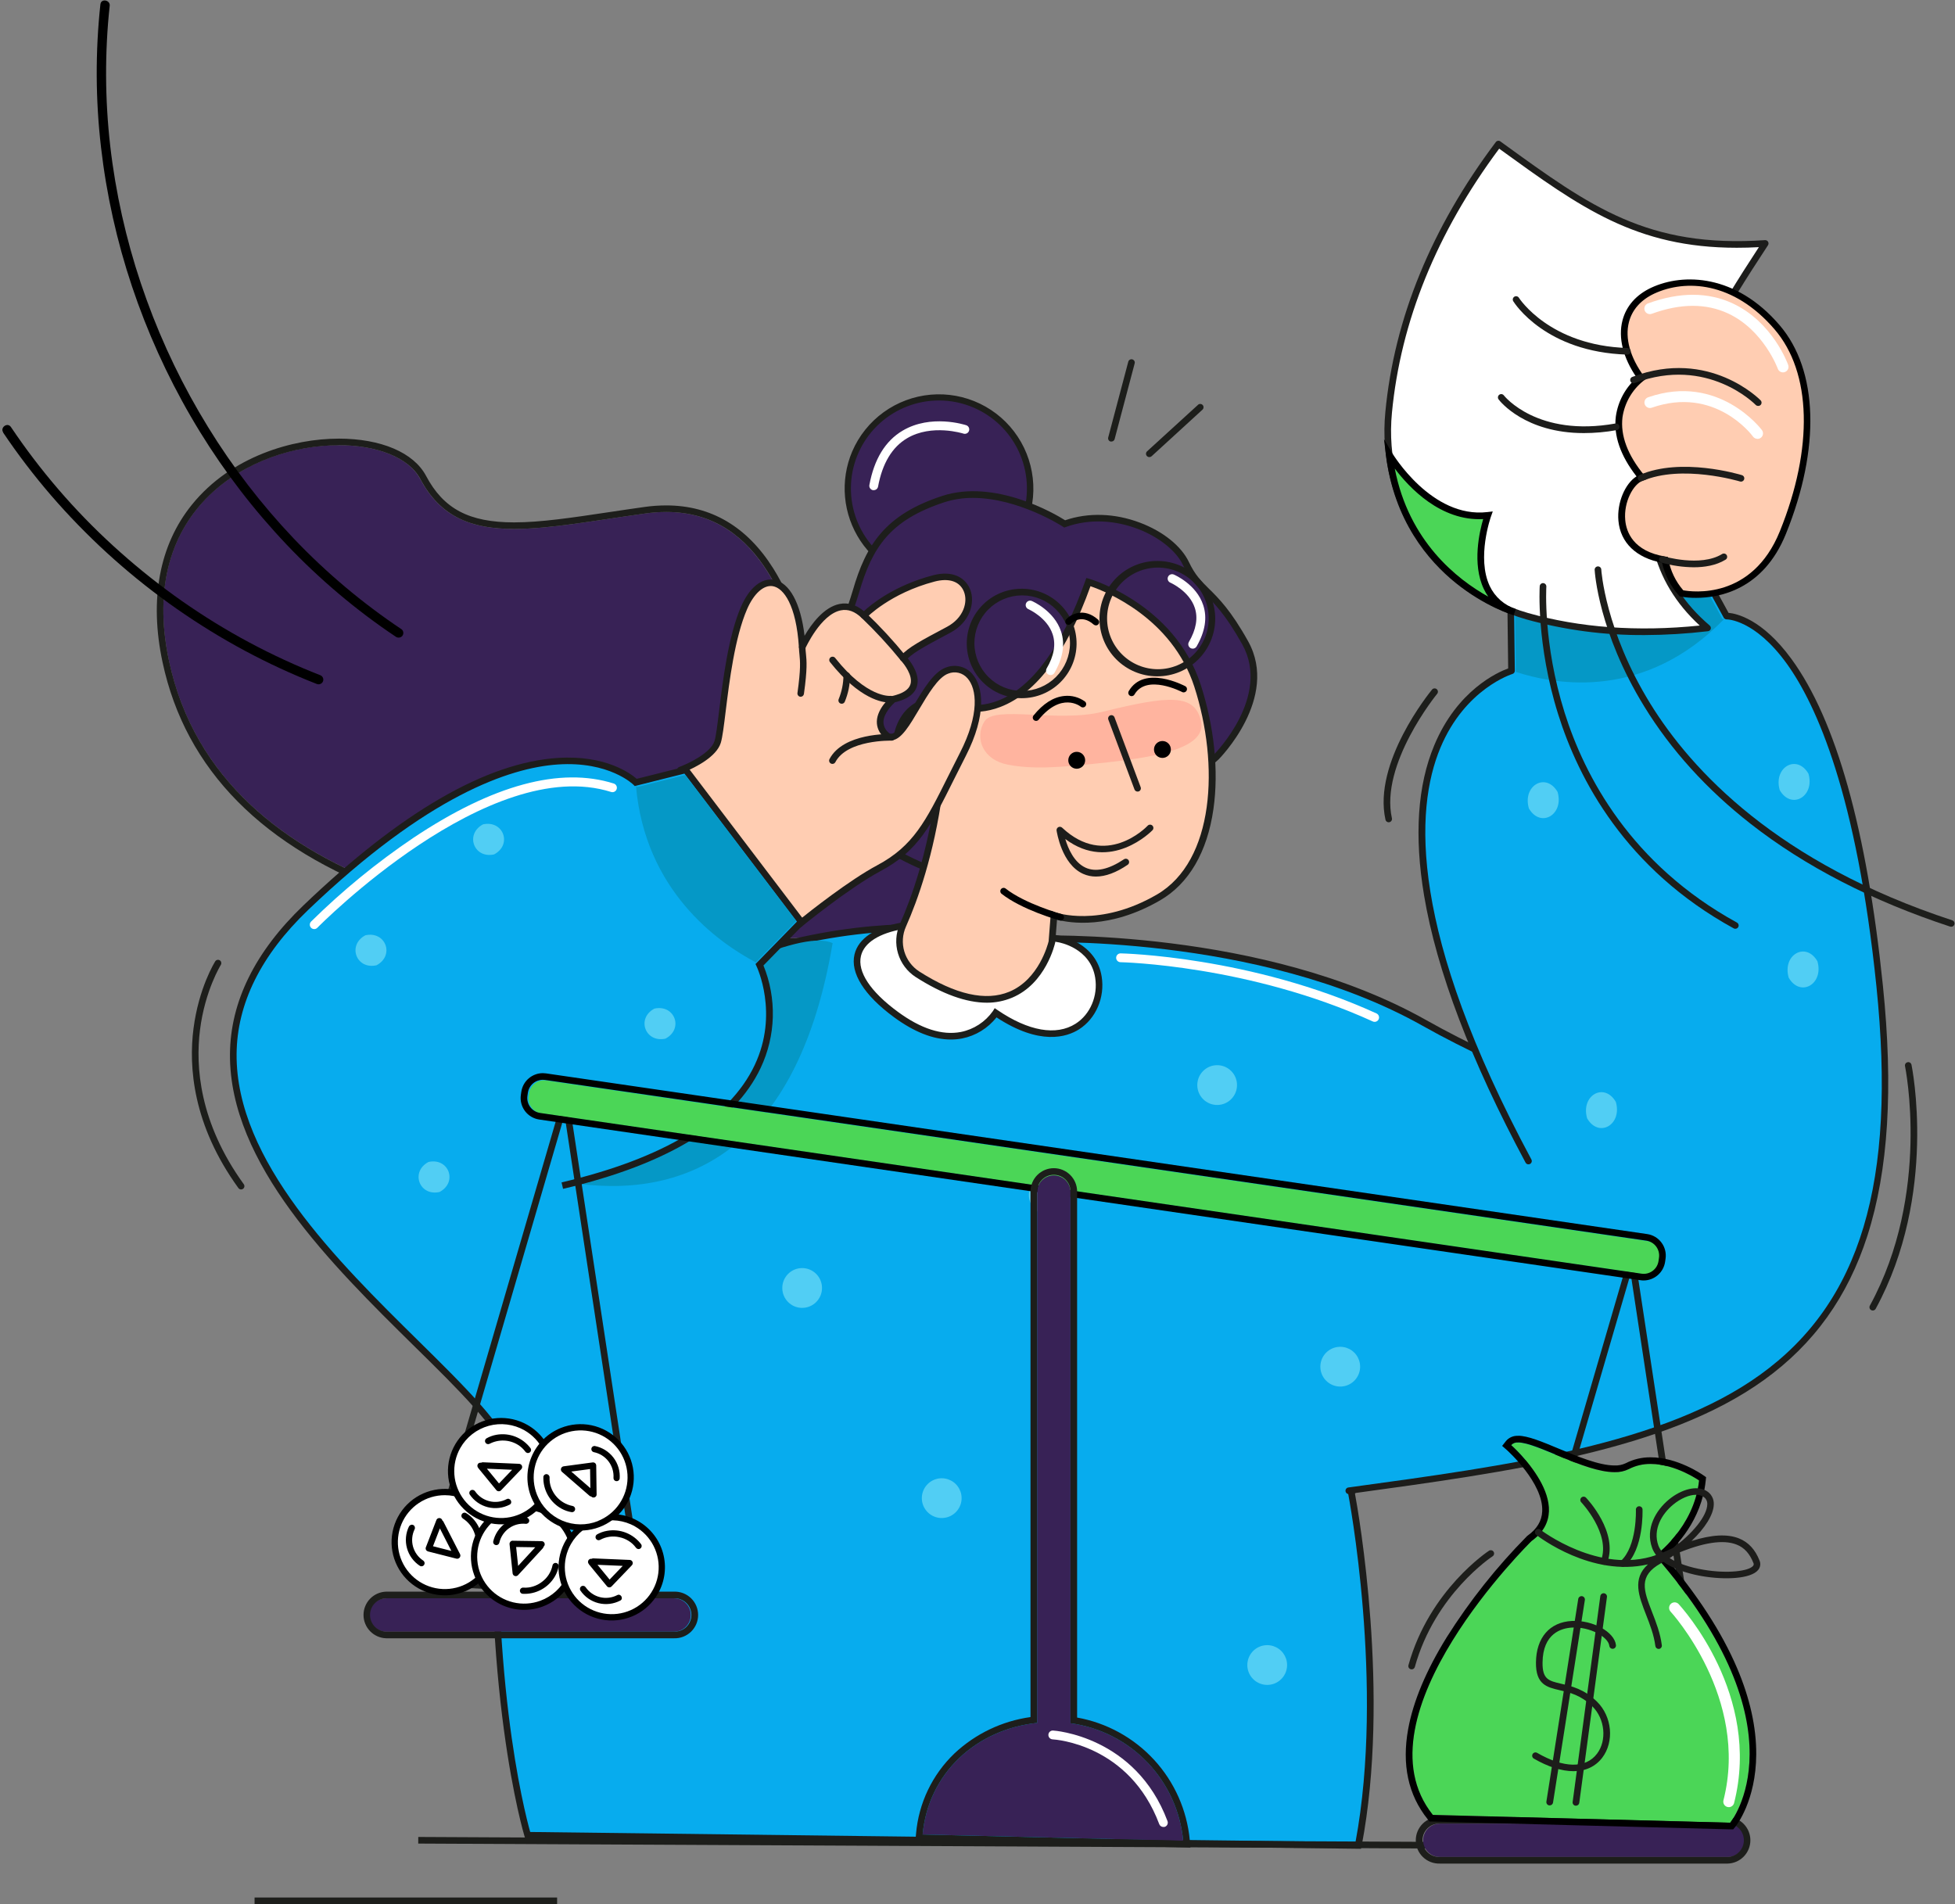 <svg width="155" height="151" viewBox="0 0 155 151" fill="none" xmlns="http://www.w3.org/2000/svg">
<rect x="0" y="0" width="155" height="151" fill="#808080" stroke="none"/>
<g id="Profit &#38; Loss">
<g id="woman">
<g id="Group">
<path id="Vector" d="M72.676 56.483C72.676 56.483 65.384 59.897 64.069 54.127C62.753 48.358 60.131 39.46 51.156 40.714C42.182 41.968 36.291 43.6 33.306 37.969C30.322 32.338 9.661 34.918 13.395 52.391C19.51 81.027 73.436 73.585 73.436 73.585L76.764 67.586L72.676 56.483Z" fill="#382256"/>
<path id="Vector_2" d="M26.838 35.298C29.843 35.298 32.399 36.253 33.319 37.97C34.937 41.024 37.41 41.94 40.766 41.94C43.598 41.94 47.059 41.287 51.169 40.714C51.717 40.636 52.271 40.596 52.825 40.595C60.476 40.595 62.851 48.729 64.081 54.127C64.683 56.771 66.533 57.485 68.376 57.485C70.546 57.485 72.688 56.483 72.688 56.483L76.769 67.593L73.441 73.592C73.441 73.592 67.135 74.468 58.602 74.468C42.162 74.468 17.425 71.245 13.4 52.399C10.806 40.255 19.993 35.306 26.84 35.306L26.838 35.298ZM26.84 34.78C23.268 34.78 18.34 36.155 15.218 40.014C12.63 43.212 11.824 47.533 12.887 52.507C14.71 61.048 20.86 67.267 31.166 70.995C38.503 73.648 47.734 74.993 58.602 74.993C63.585 75.006 68.565 74.714 73.513 74.118L73.774 74.081L73.9 73.852L77.228 67.853L77.345 67.642L77.263 67.416L73.18 56.308L72.984 55.77L72.458 56.014C72.439 56.014 70.393 56.965 68.37 56.965C66.279 56.965 65.042 56 64.589 54.015C63.93 51.125 63.023 47.801 61.301 45.062C59.218 41.753 56.365 40.075 52.82 40.075C52.241 40.076 51.663 40.117 51.09 40.199C50.1 40.336 49.152 40.48 48.236 40.616C45.359 41.047 42.873 41.42 40.761 41.42C37.191 41.42 35.168 40.352 33.778 37.73C32.798 35.882 30.206 34.778 26.841 34.778L26.84 34.78Z" fill="#1D1E1B"/>
</g>
<g id="Group_2">
<path id="Vector_3" d="M39.462 113.406C38.304 134.084 41.837 145.518 41.837 145.518L107.694 146.326C110.133 133.657 107.148 118.357 107.148 118.357C107.148 118.357 113.082 110.593 117.718 110.595C124.91 110.595 131.105 112.125 136.08 101.331C141.054 90.536 126.201 88.585 112.935 81.111C99.669 73.637 81.582 74.455 81.582 74.455C81.582 74.455 63.542 69.376 45.426 82.968" fill="#07ACEE"/>
<path id="Vector_4" d="M107.902 146.592L41.642 145.779L41.584 145.595C41.549 145.481 38.053 133.879 39.2 113.391L39.725 113.421C38.662 132.42 41.599 143.71 42.036 145.259L107.469 146.061C109.795 133.625 106.912 118.562 106.883 118.408L106.86 118.29L106.932 118.197C107.177 117.875 112.999 110.331 117.709 110.331C118.518 110.331 119.318 110.351 120.094 110.37C126.205 110.519 131.479 110.648 135.832 101.22C136.872 98.96 137.058 97.03 136.417 95.321C134.988 91.548 129.509 89.132 123.167 86.337C119.937 84.913 116.276 83.3 112.796 81.34C99.75 73.984 81.766 74.709 81.585 74.717H81.543L81.501 74.705C81.457 74.693 76.947 73.451 70.291 73.877C64.15 74.267 54.878 76.199 45.582 83.176L45.267 82.755C54.678 75.695 64.063 73.743 70.281 73.349C76.679 72.945 81.14 74.064 81.612 74.188C82.592 74.153 100.19 73.628 113.064 80.879C116.52 82.827 120.01 84.367 123.387 85.854C129.838 88.698 135.41 91.154 136.918 95.137C137.619 96.985 137.421 99.048 136.317 101.442C131.828 111.184 126.389 111.051 120.091 110.901C119.319 110.881 118.514 110.862 117.716 110.862C113.53 110.862 108.111 117.563 107.427 118.43C107.697 119.888 110.258 134.392 107.953 146.381L107.902 146.592Z" fill="#1D1D1B"/>
</g>
<path id="Vector_5" d="M83.148 96.335C84.018 96.335 84.723 95.629 84.723 94.757C84.723 93.886 84.018 93.179 83.148 93.179C82.279 93.179 81.574 93.886 81.574 94.757C81.574 95.629 82.279 96.335 83.148 96.335Z" fill="#51CEF4"/>
<g id="Group_3">
<g id="Group_4">
<g id="Group_5">
<path id="Vector_6" d="M81.671 38.927C81.779 34.931 78.633 31.605 74.643 31.497C70.653 31.389 67.331 34.54 67.223 38.536C67.115 42.531 70.262 45.858 74.251 45.966C78.241 46.074 81.563 42.922 81.671 38.927Z" fill="#382256"/>
<path id="Vector_7" d="M74.456 46.238C73.217 46.235 71.999 45.926 70.908 45.338C69.818 44.75 68.891 43.901 68.208 42.868C67.526 41.834 67.11 40.648 66.998 39.414C66.886 38.181 67.081 36.938 67.565 35.799L67.807 35.902L67.565 35.799C68.098 34.557 68.957 33.483 70.051 32.69C71.145 31.897 72.433 31.415 73.779 31.295C75.125 31.175 76.478 31.422 77.695 32.008C78.912 32.595 79.948 33.5 80.692 34.628C81.436 35.755 81.861 37.063 81.922 38.413C81.984 39.763 81.678 41.104 81.039 42.294C80.4 43.484 79.45 44.479 78.291 45.174C77.132 45.868 75.807 46.236 74.456 46.238ZM74.456 31.754C72.726 31.751 71.057 32.389 69.771 33.547C68.486 34.704 67.676 36.298 67.499 38.019C67.323 39.739 67.791 41.464 68.814 42.859C69.837 44.254 71.341 45.219 73.035 45.567C74.729 45.916 76.493 45.623 77.983 44.745C79.473 43.867 80.584 42.467 81.101 40.816C81.617 39.165 81.502 37.381 80.778 35.81C80.054 34.24 78.772 32.994 77.181 32.315C76.32 31.946 75.394 31.755 74.457 31.754H74.456Z" fill="#1D1E1B"/>
</g>
<g id="Group_6">
<path id="Vector_8" d="M96.423 60.02C96.423 60.02 101.152 55.337 98.73 50.967C96.308 46.597 95.153 47.059 94.025 44.672C92.897 42.284 88.349 40.118 84.415 41.531C84.415 41.531 79.2 38.119 74.781 39.571C70.362 41.023 68.924 43.274 67.871 46.877C66.819 50.48 65.642 52.131 64.815 54.631C63.988 57.13 62.958 64.1 72.839 68.542C82.719 72.983 96.423 60.02 96.423 60.02Z" fill="#382256"/>
<path id="Vector_9" d="M77.342 69.721C75.755 69.74 74.183 69.421 72.729 68.784C62.337 64.113 63.85 56.709 64.563 54.551C64.911 53.544 65.314 52.557 65.772 51.594C66.51 50.049 67.127 48.447 67.616 46.806C68.667 43.192 70.17 40.81 74.696 39.325C78.884 37.95 83.644 40.744 84.448 41.252C86.279 40.625 88.375 40.689 90.365 41.437C92.206 42.127 93.663 43.299 94.264 44.569C94.746 45.59 95.229 46.065 95.84 46.671C96.621 47.44 97.592 48.396 98.96 50.853C101.454 55.346 96.658 60.175 96.609 60.222C94.11 62.484 91.383 64.48 88.472 66.178C84.38 68.53 80.611 69.721 77.342 69.721ZM77.134 39.479C76.361 39.473 75.592 39.592 74.857 39.829C70.531 41.25 69.15 43.431 68.119 46.958C67.621 48.624 66.995 50.249 66.248 51.819C65.799 52.763 65.403 53.732 65.061 54.721C64.383 56.774 62.959 63.818 72.942 68.309C82.506 72.609 95.989 60.077 96.238 59.841C96.352 59.725 100.78 55.213 98.496 51.1C97.168 48.71 96.219 47.783 95.469 47.039C94.845 46.426 94.308 45.897 93.786 44.793C92.752 42.604 88.398 40.378 84.502 41.786L84.378 41.831L84.27 41.76C84.229 41.726 80.74 39.479 77.134 39.479Z" fill="#1D1E1B"/>
</g>
<g id="Group_7">
<path id="Vector_10" d="M83.937 74.456C83.937 74.456 86.675 74.906 87.09 77.481C87.57 80.442 84.619 84.178 78.945 80.316C78.945 80.316 76.409 84.399 71.028 80.444C66.475 77.097 67.233 74.139 71.591 73.406C75.369 72.764 83.937 74.456 83.937 74.456Z" fill="white"/>
<path id="Vector_11" d="M75.39 82.425C73.989 82.425 72.479 81.831 70.871 80.649C68.51 78.913 67.4 77.146 67.748 75.678C68.05 74.407 69.398 73.506 71.546 73.14C75.324 72.497 83.61 74.118 83.981 74.191C84.139 74.219 86.914 74.766 87.344 77.431C87.612 79.081 86.893 80.759 85.556 81.614C84.579 82.236 82.442 82.922 79.005 80.668C78.325 81.533 77.358 82.126 76.278 82.341C75.986 82.397 75.688 82.425 75.39 82.425ZM73.702 73.517C73.01 73.508 72.318 73.555 71.633 73.659C69.707 73.986 68.508 74.746 68.26 75.799C67.964 77.05 69.001 78.623 71.183 80.225C73.017 81.574 74.698 82.112 76.182 81.826C77.209 81.62 78.117 81.027 78.72 80.171L78.865 79.938L79.091 80.092C81.543 81.763 83.743 82.147 85.278 81.171C86.441 80.432 87.064 78.962 86.829 77.514C86.449 75.163 83.996 74.725 83.892 74.711C83.812 74.697 77.807 73.522 73.702 73.522V73.517Z" fill="#1D1E1B"/>
</g>
<g id="Group_8">
<path id="Vector_12" d="M83.571 72.587L83.41 74.677C83.41 74.677 81.613 82.921 72.743 77.251C72.118 76.85 71.658 76.239 71.446 75.528C71.233 74.817 71.283 74.053 71.585 73.375C72.503 71.319 73.776 67.77 74.466 62.808C74.466 62.808 70.813 62.444 71.005 59.188C71.198 55.932 73.698 55.093 75.309 55.779C75.309 55.779 81.702 59.216 86.296 46.158C86.296 46.158 92.886 48.011 94.944 54.371C97.002 60.731 96.592 68.418 91.854 71.168C87.116 73.918 83.571 72.587 83.571 72.587Z" fill="#FFCDB2"/>
<path id="Vector_13" d="M78.249 79.505C76.61 79.505 74.718 78.825 72.601 77.471C71.926 77.034 71.429 76.371 71.199 75.601C70.969 74.83 71.02 74.003 71.345 73.268C72.257 71.22 73.482 67.792 74.168 63.025C73.293 62.849 70.571 62.095 70.744 59.171C70.835 57.623 71.457 56.418 72.496 55.773C72.928 55.506 73.418 55.346 73.924 55.304C74.431 55.263 74.94 55.342 75.41 55.535H75.431C75.447 55.535 77.044 56.369 79.153 55.546C81.851 54.495 84.233 51.212 86.045 46.059L86.128 45.828L86.364 45.895C86.433 45.914 93.113 47.86 95.192 54.278C96.276 57.628 96.635 61.135 96.206 64.149C95.718 67.563 94.258 70.064 91.985 71.385C87.967 73.716 84.804 73.187 83.805 72.923L83.663 74.721C83.635 74.855 82.923 77.995 80.231 79.112C79.603 79.373 78.929 79.507 78.249 79.505ZM74.202 55.819C73.698 55.819 73.204 55.958 72.774 56.222C72.144 56.612 71.373 57.448 71.268 59.199C71.093 62.177 74.352 62.527 74.491 62.541L74.764 62.569L74.725 62.839C74.037 67.799 72.767 71.362 71.825 73.478C71.55 74.098 71.505 74.795 71.698 75.445C71.891 76.094 72.308 76.654 72.876 77.025C75.754 78.865 78.158 79.407 80.019 78.636C82.364 77.664 83.082 74.87 83.14 74.632L83.327 72.215L83.655 72.338C83.709 72.357 87.158 73.576 91.712 70.936C96.304 68.272 96.683 60.623 94.689 54.447C92.917 48.972 87.631 46.884 86.457 46.481C84.574 51.736 82.178 54.945 79.33 56.048C77.067 56.924 75.368 56.101 75.197 56.011C74.881 55.882 74.543 55.817 74.202 55.819Z" fill="#1D1E1B"/>
</g>
<path id="Vector_14" d="M74.305 61.307C74.259 61.314 74.212 61.309 74.169 61.292C74.126 61.275 74.088 61.247 74.06 61.211C73.216 60.112 72.935 59.156 73.228 58.368C73.648 57.233 75.088 56.923 75.154 56.911C75.221 56.897 75.291 56.91 75.348 56.947C75.405 56.985 75.445 57.044 75.459 57.11C75.473 57.177 75.46 57.247 75.422 57.304C75.385 57.361 75.327 57.401 75.26 57.415C75.242 57.415 74.034 57.683 73.713 58.548C73.489 59.16 73.743 59.95 74.472 60.895C74.492 60.922 74.508 60.953 74.516 60.985C74.525 61.018 74.528 61.052 74.523 61.086C74.519 61.119 74.508 61.152 74.491 61.181C74.474 61.21 74.451 61.236 74.424 61.256C74.39 61.284 74.349 61.301 74.305 61.307Z" fill="black"/>
<path id="Vector_15" d="M87.415 56.438C83.8 57.33 78.845 55.887 78.043 57.213C77.241 58.539 77.936 60.266 79.922 60.635C81.909 61.005 83.862 60.884 87.857 60.441C91.852 59.998 95.739 59.267 95.213 57.137C94.688 55.008 92.73 55.128 87.415 56.438Z" fill="#FFB49F"/>
<path id="Vector_16" d="M92.831 59.445C92.841 59.075 92.55 58.766 92.18 58.756C91.811 58.746 91.503 59.038 91.493 59.409C91.483 59.779 91.775 60.087 92.144 60.097C92.513 60.107 92.821 59.815 92.831 59.445Z" fill="black"/>
<path id="Vector_17" d="M86.036 60.302C86.046 59.931 85.755 59.623 85.385 59.613C85.016 59.603 84.709 59.895 84.698 60.265C84.688 60.636 84.98 60.944 85.349 60.954C85.719 60.964 86.026 60.672 86.036 60.302Z" fill="black"/>
<path id="Vector_18" d="M90.191 62.765C90.136 62.765 90.084 62.748 90.039 62.717C89.995 62.686 89.962 62.641 89.944 62.59L87.861 57.027C87.846 56.964 87.855 56.898 87.886 56.841C87.916 56.784 87.967 56.74 88.028 56.719C88.089 56.697 88.156 56.699 88.216 56.723C88.276 56.748 88.325 56.794 88.353 56.852L90.436 62.415C90.46 62.48 90.458 62.553 90.429 62.616C90.4 62.679 90.347 62.729 90.282 62.753C90.252 62.763 90.222 62.767 90.191 62.765Z" fill="#1D1D1B"/>
<path id="Vector_19" d="M89.718 55.198C89.672 55.198 89.627 55.186 89.587 55.163C89.527 55.128 89.483 55.07 89.465 55.002C89.447 54.935 89.456 54.863 89.491 54.802C90.706 52.7 93.845 54.342 93.978 54.412C94.036 54.446 94.079 54.501 94.098 54.566C94.116 54.632 94.109 54.701 94.077 54.761C94.046 54.821 93.992 54.866 93.928 54.888C93.864 54.909 93.794 54.905 93.733 54.876C93.705 54.862 90.909 53.408 89.946 55.067C89.923 55.107 89.89 55.14 89.85 55.163C89.81 55.186 89.764 55.198 89.718 55.198Z" fill="black"/>
<path id="Vector_20" d="M82.144 57.161C82.094 57.161 82.045 57.147 82.003 57.121C81.961 57.094 81.928 57.056 81.907 57.011C81.885 56.966 81.877 56.916 81.883 56.867C81.889 56.818 81.909 56.771 81.941 56.732C82.704 55.79 83.517 55.27 84.377 55.184C84.963 55.122 85.552 55.281 86.027 55.631C86.079 55.675 86.111 55.739 86.116 55.807C86.122 55.875 86.101 55.943 86.058 55.995C86.015 56.048 85.952 56.082 85.885 56.09C85.817 56.098 85.748 56.079 85.694 56.037C85.629 55.984 84.153 54.843 82.347 57.065C82.323 57.096 82.292 57.12 82.256 57.136C82.221 57.153 82.183 57.162 82.144 57.161Z" fill="black"/>
<g id="Group_9">
<path id="Vector_21" d="M84.099 72.733C84.099 72.733 81.151 71.915 79.563 70.655L84.099 72.733Z" fill="#4BD657"/>
<path id="Vector_22" d="M84.099 72.996C84.075 72.996 84.051 72.993 84.028 72.987C83.906 72.954 81.011 72.139 79.399 70.861C79.348 70.816 79.316 70.754 79.31 70.687C79.303 70.619 79.323 70.552 79.365 70.499C79.407 70.446 79.468 70.411 79.535 70.402C79.602 70.393 79.67 70.409 79.725 70.449C81.254 71.661 84.139 72.472 84.169 72.481C84.229 72.498 84.281 72.537 84.316 72.59C84.35 72.643 84.364 72.706 84.356 72.769C84.347 72.831 84.316 72.888 84.269 72.93C84.222 72.972 84.162 72.995 84.099 72.996Z" fill="black"/>
</g>
<path id="Vector_23" d="M69.273 38.865H69.208C69.117 38.849 69.036 38.796 68.984 38.719C68.931 38.643 68.911 38.549 68.928 38.457C69.304 36.412 70.192 34.954 71.567 34.145C73.806 32.817 76.493 33.679 76.605 33.716C76.693 33.745 76.766 33.808 76.808 33.891C76.85 33.974 76.857 34.07 76.828 34.158C76.799 34.246 76.736 34.32 76.653 34.361C76.57 34.403 76.474 34.411 76.386 34.382C76.347 34.369 73.876 33.588 71.919 34.749C70.73 35.45 69.954 36.748 69.616 38.585C69.6 38.664 69.557 38.736 69.495 38.787C69.432 38.838 69.354 38.865 69.273 38.865Z" fill="white"/>
<path id="Vector_24" d="M86.892 69.503C86.54 69.505 86.192 69.432 85.871 69.288C84.161 68.515 83.793 65.96 83.769 65.855C83.762 65.801 83.772 65.746 83.797 65.698C83.822 65.65 83.861 65.61 83.909 65.585C83.957 65.56 84.012 65.55 84.066 65.558C84.12 65.566 84.171 65.59 84.21 65.627C87.656 68.869 90.845 65.627 90.98 65.482C91.003 65.454 91.031 65.431 91.064 65.415C91.096 65.398 91.131 65.389 91.167 65.387C91.203 65.385 91.239 65.39 91.273 65.402C91.307 65.415 91.338 65.434 91.364 65.459C91.39 65.484 91.411 65.514 91.425 65.548C91.439 65.581 91.446 65.617 91.445 65.653C91.445 65.689 91.437 65.725 91.422 65.758C91.407 65.791 91.385 65.82 91.358 65.844C91.325 65.879 88.058 69.225 84.461 66.526C84.681 67.281 85.161 68.393 86.079 68.803C86.881 69.163 87.903 68.939 89.113 68.134C89.142 68.115 89.174 68.101 89.208 68.095C89.241 68.088 89.276 68.088 89.31 68.095C89.344 68.102 89.376 68.115 89.405 68.134C89.433 68.154 89.458 68.178 89.477 68.207C89.496 68.236 89.51 68.268 89.516 68.302C89.523 68.336 89.523 68.371 89.516 68.404C89.509 68.438 89.496 68.471 89.476 68.499C89.457 68.528 89.432 68.552 89.404 68.571C88.493 69.193 87.643 69.503 86.892 69.503Z" fill="#1D1D1B"/>
</g>
<path id="Vector_25" d="M81.018 55.36H80.96C79.809 55.353 78.709 54.889 77.9 54.07C77.092 53.251 76.642 52.144 76.649 50.994C76.657 49.843 77.121 48.742 77.94 47.934C78.759 47.126 79.865 46.676 81.016 46.683H81.074C82.224 46.7 83.321 47.172 84.123 47.996C84.926 48.82 85.369 49.929 85.355 51.08C85.338 52.22 84.874 53.307 84.063 54.108C83.252 54.909 82.158 55.359 81.018 55.36ZM81.018 47.209C80.015 47.215 79.056 47.619 78.351 48.332C77.645 49.044 77.251 50.007 77.255 51.01C77.258 52.012 77.659 52.973 78.369 53.681C79.079 54.388 80.04 54.786 81.043 54.786C82.046 54.786 83.007 54.388 83.718 53.681C84.428 52.973 84.828 52.012 84.832 51.01C84.835 50.007 84.441 49.044 83.736 48.332C83.03 47.619 82.071 47.215 81.069 47.209H81.018Z" fill="#1D1D1B"/>
<path id="Vector_26" d="M91.775 53.626H91.714C90.501 53.618 89.341 53.129 88.489 52.266C87.637 51.402 87.163 50.236 87.171 49.023C87.178 47.81 87.668 46.65 88.531 45.798C89.394 44.946 90.561 44.472 91.774 44.48H91.833C93.046 44.497 94.202 44.994 95.048 45.863C95.894 46.731 96.361 47.9 96.347 49.112C96.33 50.314 95.841 51.461 94.986 52.306C94.13 53.15 92.977 53.624 91.775 53.626ZM91.775 45.005C90.709 45.012 89.689 45.442 88.939 46.199C88.189 46.957 87.77 47.981 87.774 49.047C87.778 50.113 88.204 51.134 88.959 51.887C89.714 52.639 90.736 53.062 91.802 53.062C92.868 53.062 93.891 52.639 94.646 51.887C95.401 51.134 95.827 50.113 95.831 49.047C95.834 47.981 95.415 46.957 94.665 46.199C93.915 45.442 92.896 45.012 91.829 45.005H91.775Z" fill="#1D1D1B"/>
<path id="Vector_27" d="M86.888 49.587C86.824 49.587 86.762 49.564 86.713 49.522C85.72 48.646 84.985 49.385 84.904 49.473C84.856 49.517 84.793 49.542 84.727 49.543C84.662 49.544 84.598 49.519 84.549 49.475C84.501 49.431 84.47 49.371 84.464 49.306C84.457 49.24 84.476 49.175 84.515 49.123C84.906 48.693 85.938 48.142 87.06 49.131C87.1 49.167 87.128 49.213 87.141 49.265C87.153 49.317 87.15 49.371 87.131 49.421C87.112 49.471 87.078 49.514 87.034 49.544C86.99 49.574 86.938 49.59 86.885 49.59L86.888 49.587Z" fill="black"/>
<path id="Vector_28" d="M83.286 53.526C83.224 53.526 83.164 53.509 83.111 53.478C83.071 53.455 83.036 53.424 83.008 53.388C82.98 53.351 82.96 53.309 82.948 53.264C82.936 53.22 82.933 53.173 82.94 53.128C82.946 53.082 82.961 53.038 82.984 52.998C83.564 52.011 83.724 51.101 83.459 50.296C83.021 48.958 81.545 48.306 81.532 48.299C81.49 48.281 81.452 48.255 81.42 48.221C81.388 48.188 81.362 48.15 81.345 48.107C81.328 48.064 81.32 48.018 81.32 47.972C81.321 47.926 81.33 47.881 81.349 47.838C81.367 47.796 81.393 47.758 81.426 47.725C81.459 47.693 81.498 47.668 81.541 47.651C81.584 47.634 81.629 47.625 81.675 47.626C81.722 47.627 81.767 47.636 81.809 47.654C81.881 47.686 83.585 48.43 84.125 50.072C84.457 51.077 84.277 52.173 83.599 53.352C83.567 53.407 83.522 53.451 83.466 53.482C83.411 53.513 83.349 53.528 83.286 53.526Z" fill="white"/>
<path id="Vector_29" d="M94.558 51.432C94.497 51.432 94.437 51.415 94.384 51.384C94.331 51.353 94.287 51.309 94.257 51.256C94.226 51.203 94.21 51.143 94.21 51.081C94.21 51.02 94.226 50.96 94.257 50.907C94.835 49.917 94.994 49.008 94.73 48.202C94.292 46.864 92.816 46.212 92.803 46.206C92.759 46.189 92.718 46.163 92.684 46.13C92.65 46.098 92.623 46.058 92.604 46.015C92.586 45.971 92.576 45.924 92.576 45.877C92.576 45.83 92.586 45.783 92.605 45.739C92.624 45.696 92.651 45.656 92.685 45.624C92.72 45.591 92.76 45.566 92.805 45.549C92.849 45.533 92.896 45.526 92.944 45.528C92.991 45.53 93.037 45.542 93.08 45.563C93.152 45.593 94.856 46.339 95.395 47.978C95.728 48.983 95.548 50.08 94.87 51.26C94.838 51.314 94.792 51.359 94.737 51.389C94.683 51.419 94.621 51.434 94.558 51.432Z" fill="white"/>
</g>
<path id="Vector_30" d="M45.868 93.865C35.269 92.527 44.577 80.921 52.283 78.091C54.667 78.791 63.173 73.498 66.014 74.782C63.367 90.499 55.098 95.039 45.868 93.865Z" fill="#0598C6"/>
<g id="Group_10">
<g id="Group_11">
<path id="Vector_31" d="M53.933 61.054C53.933 61.054 56.497 60.124 56.895 58.819C57.292 57.514 57.523 51.561 58.997 48.193C60.421 44.919 63.239 45.492 63.608 51.307C63.608 51.307 65.849 46.287 68.513 48.806C68.513 48.806 70.402 46.814 74.044 45.856C77.172 45.033 77.768 48.569 75.23 49.923C73.102 51.058 72.252 51.512 71.622 52.176C71.622 52.176 74.061 54.701 70.844 55.432C70.844 55.432 68.944 56.992 70.271 58.252C71.599 59.511 73.175 53.861 75.098 53.172C77.022 52.484 78.815 55.017 76.353 59.828C73.89 64.64 73.089 67.034 69.686 68.849C67.148 70.203 63.332 73.331 63.332 73.331L53.933 61.054Z" fill="#FFCDB2"/>
<path id="Vector_32" d="M63.316 73.585H63.287C63.217 73.575 63.155 73.539 63.112 73.483L53.729 61.223C53.704 61.19 53.687 61.152 53.679 61.111C53.672 61.071 53.674 61.029 53.685 60.989C53.697 60.95 53.718 60.913 53.746 60.883C53.774 60.853 53.809 60.83 53.848 60.816C54.527 60.569 56.354 59.716 56.65 58.751C56.771 58.354 56.88 57.46 57.018 56.332C57.309 53.977 57.745 50.416 58.754 48.1C59.409 46.596 60.386 45.8 61.372 45.974C62.599 46.189 63.483 47.825 63.789 50.41C64.315 49.508 65.312 48.133 66.569 47.888C67.233 47.757 67.881 47.95 68.496 48.459C69.056 47.934 70.892 46.424 73.968 45.615C75.646 45.173 76.595 45.906 76.919 46.739C77.325 47.776 76.919 49.331 75.343 50.169C73.449 51.178 72.566 51.649 71.971 52.202C72.298 52.602 72.957 53.544 72.7 54.409C72.524 55.022 71.931 55.46 70.948 55.686C70.773 55.851 70.072 56.518 70.044 57.222C70.042 57.384 70.076 57.544 70.143 57.691C70.21 57.839 70.309 57.969 70.433 58.073C70.464 58.112 70.504 58.142 70.549 58.161C70.594 58.18 70.644 58.187 70.692 58.182C71.153 58.117 71.82 56.991 72.409 55.998C73.199 54.663 74.017 53.283 74.991 52.929C75.351 52.786 75.747 52.758 76.124 52.85C76.5 52.942 76.839 53.149 77.092 53.442C77.951 54.416 78.262 56.635 76.567 59.951C76.231 60.606 75.926 61.216 75.642 61.785C73.812 65.463 72.803 67.476 69.79 69.082C67.303 70.408 63.516 73.504 63.485 73.536C63.436 73.571 63.377 73.588 63.316 73.585ZM54.354 61.172L63.362 72.947C64.203 72.268 67.328 69.795 69.547 68.609C72.414 67.08 73.4 65.106 75.178 61.54C75.462 60.969 75.768 60.357 76.105 59.7C77.681 56.621 77.448 54.621 76.704 53.78C76.52 53.566 76.273 53.414 75.999 53.348C75.724 53.282 75.436 53.305 75.174 53.413C74.377 53.702 73.574 55.059 72.864 56.255C72.122 57.509 71.481 58.592 70.762 58.692C70.636 58.707 70.507 58.693 70.387 58.65C70.267 58.608 70.159 58.537 70.07 58.445C69.892 58.289 69.749 58.096 69.654 57.88C69.558 57.663 69.512 57.427 69.519 57.191C69.555 56.14 70.612 55.264 70.657 55.231C70.689 55.205 70.726 55.187 70.766 55.178C71.58 54.992 72.058 54.681 72.186 54.25C72.39 53.572 71.696 52.656 71.412 52.36C71.365 52.311 71.339 52.246 71.339 52.179C71.339 52.111 71.365 52.046 71.412 51.997C72.071 51.297 72.954 50.833 75.091 49.696C76.394 48.995 76.751 47.746 76.427 46.92C76.103 46.093 75.239 45.813 74.097 46.112C70.568 47.04 68.708 48.969 68.69 48.988C68.667 49.013 68.638 49.034 68.607 49.048C68.575 49.062 68.541 49.07 68.507 49.071C68.437 49.072 68.37 49.046 68.319 48.999C67.771 48.473 67.231 48.282 66.667 48.394C65.068 48.711 63.865 51.389 63.844 51.417C63.819 51.471 63.778 51.514 63.726 51.542C63.674 51.569 63.614 51.578 63.556 51.568C63.499 51.558 63.446 51.529 63.407 51.485C63.368 51.441 63.345 51.385 63.341 51.326C63.129 47.983 62.136 46.631 61.278 46.48C60.558 46.354 59.775 47.051 59.232 48.3C58.255 50.549 57.822 54.062 57.536 56.388C57.395 57.543 57.282 58.455 57.148 58.897C56.803 60.026 55.086 60.86 54.354 61.172Z" fill="#1D1D1B"/>
</g>
<g id="Group_12">
<path id="Vector_33" d="M70.615 55.445C70.615 55.445 68.688 55.711 66.003 52.329L70.615 55.445Z" fill="#FFCDB2"/>
<path id="Vector_34" d="M70.511 55.705C70 55.705 68.163 55.473 65.796 52.485C65.757 52.43 65.74 52.362 65.749 52.295C65.758 52.228 65.793 52.168 65.846 52.126C65.9 52.084 65.966 52.064 66.034 52.07C66.101 52.076 66.163 52.108 66.208 52.16C68.735 55.351 70.562 55.179 70.587 55.177C70.621 55.173 70.656 55.175 70.69 55.184C70.724 55.193 70.755 55.208 70.783 55.23C70.811 55.251 70.834 55.277 70.851 55.307C70.869 55.337 70.88 55.371 70.885 55.405C70.889 55.44 70.887 55.475 70.878 55.508C70.869 55.542 70.853 55.574 70.832 55.601C70.811 55.629 70.785 55.652 70.755 55.669C70.725 55.687 70.691 55.698 70.657 55.703C70.608 55.707 70.56 55.707 70.511 55.705Z" fill="#1D1D1B"/>
</g>
<g id="Group_13">
<path id="Vector_35" d="M71.608 52.178C70.644 50.99 69.605 49.865 68.499 48.808L71.608 52.178Z" fill="#FFCDB2"/>
<path id="Vector_36" d="M71.607 52.439C71.567 52.439 71.528 52.43 71.493 52.413C71.457 52.396 71.425 52.371 71.401 52.339C70.443 51.163 69.414 50.047 68.318 48.998C68.292 48.974 68.271 48.946 68.256 48.914C68.241 48.882 68.233 48.848 68.232 48.813C68.23 48.778 68.236 48.743 68.248 48.71C68.261 48.678 68.279 48.648 68.303 48.622C68.327 48.597 68.356 48.577 68.388 48.562C68.42 48.548 68.455 48.541 68.49 48.54C68.525 48.539 68.559 48.546 68.592 48.559C68.624 48.572 68.654 48.591 68.679 48.616C69.794 49.682 70.841 50.817 71.814 52.014C71.857 52.069 71.876 52.138 71.868 52.207C71.86 52.277 71.825 52.34 71.77 52.383C71.724 52.42 71.666 52.44 71.607 52.439Z" fill="#1D1D1B"/>
</g>
<g id="Group_14">
<path id="Vector_37" d="M63.606 51.312C63.629 52.175 63.849 52.385 63.487 54.99L63.606 51.312Z" fill="#FFCDB2"/>
<path id="Vector_38" d="M63.486 55.247H63.449C63.38 55.236 63.318 55.199 63.276 55.144C63.234 55.088 63.216 55.018 63.225 54.949C63.496 53.022 63.438 52.446 63.384 51.898C63.367 51.723 63.347 51.547 63.342 51.322C63.341 51.252 63.367 51.185 63.415 51.134C63.462 51.084 63.528 51.054 63.598 51.052C63.667 51.052 63.733 51.079 63.782 51.127C63.831 51.175 63.859 51.24 63.861 51.309C63.861 51.507 63.882 51.672 63.899 51.845C63.955 52.397 64.018 53.024 63.738 55.023C63.729 55.084 63.699 55.14 63.653 55.181C63.607 55.222 63.547 55.245 63.486 55.247Z" fill="#1D1D1B"/>
</g>
<g id="Group_15">
<path id="Vector_39" d="M70.694 58.456C70.694 58.456 67.024 58.337 65.996 60.306L70.694 58.456Z" fill="#FFCDB2"/>
<path id="Vector_40" d="M65.996 60.571C65.954 60.571 65.913 60.56 65.876 60.541C65.815 60.509 65.77 60.454 65.749 60.389C65.728 60.324 65.733 60.252 65.764 60.191C66.855 58.1 70.547 58.196 70.703 58.201C70.772 58.204 70.838 58.233 70.886 58.284C70.934 58.335 70.959 58.403 70.957 58.473C70.954 58.542 70.925 58.608 70.874 58.656C70.823 58.704 70.755 58.729 70.685 58.727C70.65 58.727 67.168 58.636 66.229 60.434C66.207 60.476 66.173 60.511 66.132 60.535C66.091 60.559 66.044 60.572 65.996 60.571Z" fill="#1D1D1B"/>
</g>
<g id="Group_16">
<path id="Vector_41" d="M67.134 53.572C67.129 54.249 66.993 54.918 66.735 55.544L67.134 53.572Z" fill="#FFCDB2"/>
<path id="Vector_42" d="M66.734 55.8C66.696 55.8 66.659 55.791 66.624 55.776C66.561 55.746 66.513 55.692 66.489 55.626C66.465 55.561 66.469 55.489 66.498 55.425C66.739 54.835 66.866 54.205 66.873 53.567C66.873 53.497 66.9 53.43 66.95 53.381C66.999 53.332 67.066 53.304 67.135 53.304C67.205 53.304 67.272 53.332 67.321 53.381C67.371 53.43 67.398 53.497 67.398 53.567C67.393 54.283 67.249 54.991 66.973 55.651C66.951 55.696 66.918 55.734 66.875 55.761C66.833 55.787 66.784 55.801 66.734 55.8Z" fill="#1D1D1B"/>
</g>
</g>
<g id="Group_17">
<path id="Vector_43" d="M44.583 94.01C66.326 88.912 60.217 76.495 60.217 76.495L63.529 73.103L54.367 61.047L50.407 62.041C50.407 62.041 42.754 54.233 24.237 71.978C5.72 89.723 37.675 107.196 40.516 115.458" fill="#07ACEE"/>
<path id="Vector_44" d="M40.267 115.546C39.489 113.288 36.414 110.246 32.83 106.725C26.3 100.289 18.172 92.277 18.233 83.588C18.262 79.433 20.221 75.464 24.055 71.791C31.781 64.387 38.575 60.453 44.25 60.096C48.026 59.858 50.002 61.336 50.48 61.755L54.472 60.753L63.876 73.127L60.53 76.553C61.057 77.848 61.309 79.238 61.272 80.635C61.234 82.032 60.907 83.406 60.311 84.67C58.224 89.089 52.955 92.317 44.642 94.265L44.522 93.754C52.663 91.844 57.814 88.716 59.833 84.455C61.772 80.363 60 76.65 59.98 76.613L59.9 76.438L63.182 73.075L54.264 61.34L50.324 62.328L50.219 62.221C50.202 62.202 48.305 60.341 44.224 60.616C40.416 60.874 33.89 63.086 24.419 72.162C20.692 75.736 18.786 79.577 18.758 83.584C18.699 92.051 26.74 99.977 33.2 106.344C36.82 109.911 39.947 112.999 40.763 115.367L40.267 115.546Z" fill="#1D1D1B"/>
</g>
<path id="Vector_45" d="M50.527 62.403L54.331 61.449L63.129 73.026L59.948 76.284L59.971 76.333C56.892 74.715 51.145 70.611 50.42 62.307C50.485 62.367 50.527 62.403 50.527 62.403Z" fill="#0598C6"/>
<g id="Group_18">
<path id="Vector_46" d="M121.186 92.066C102.989 58.153 119.846 53.203 119.846 53.203L119.779 47.697L134.708 44.861L136.895 48.867C136.895 48.867 145.979 48.535 149.028 78.171C152.451 111.421 134.751 114.398 106.96 118.203" fill="#07ACEE"/>
<path id="Vector_47" d="M106.957 118.466C106.888 118.471 106.819 118.448 106.767 118.402C106.714 118.356 106.682 118.291 106.677 118.221C106.672 118.151 106.696 118.083 106.742 118.03C106.788 117.978 106.853 117.945 106.922 117.941C119.761 116.189 131.889 114.522 139.545 109.008C147.525 103.265 150.369 93.761 148.767 78.181C147.208 63.028 144.037 55.924 141.668 52.631C139.117 49.099 136.924 49.111 136.902 49.112C136.853 49.113 136.806 49.101 136.764 49.077C136.722 49.053 136.687 49.018 136.663 48.976L134.562 45.138L120.036 47.895L120.101 53.185C120.102 53.242 120.084 53.297 120.05 53.343C120.016 53.389 119.968 53.423 119.913 53.439C119.877 53.451 116.155 54.602 114.198 59.299C112.144 64.225 111.729 73.884 121.409 91.925C121.427 91.956 121.439 91.99 121.444 92.025C121.448 92.06 121.446 92.095 121.436 92.129C121.427 92.163 121.41 92.195 121.388 92.223C121.366 92.251 121.339 92.273 121.308 92.29C121.276 92.307 121.242 92.317 121.207 92.32C121.172 92.324 121.136 92.32 121.102 92.309C121.069 92.298 121.038 92.28 121.011 92.257C120.984 92.234 120.962 92.206 120.947 92.174C116.612 84.094 113.907 76.974 112.907 71.008C112.116 66.279 112.382 62.261 113.72 59.079C115.545 54.717 118.752 53.299 119.574 52.999L119.509 47.681C119.508 47.62 119.529 47.56 119.568 47.512C119.607 47.465 119.662 47.432 119.723 47.42L134.651 44.587C134.705 44.576 134.762 44.583 134.813 44.606C134.863 44.63 134.905 44.669 134.931 44.718L137.047 48.594C137.643 48.645 139.699 49.06 142.021 52.234C145.57 57.078 148.012 65.791 149.281 78.127C150.122 86.294 149.719 92.789 148.055 97.982C146.496 102.832 143.811 106.575 139.849 109.425C132.088 115.01 119.898 116.68 106.993 118.447L106.957 118.466Z" fill="#1D1D1B"/>
</g>
<path id="Vector_48" d="M136.558 49.078L134.456 45.225L120.118 47.949L120.183 53.238L120.132 53.261C123.477 54.359 130.466 55.496 136.702 49.077C136.609 49.077 136.558 49.078 136.558 49.078Z" fill="#0598C6"/>
<g id="Group_19">
<path id="Vector_49" d="M63.597 103.703C64.467 103.703 65.172 102.997 65.172 102.125C65.172 101.253 64.467 100.547 63.597 100.547C62.727 100.547 62.023 101.253 62.023 102.125C62.023 102.997 62.727 103.703 63.597 103.703Z" fill="#51CEF4"/>
<path id="Vector_50" d="M96.501 87.615C97.37 87.615 98.075 86.908 98.075 86.037C98.075 85.165 97.37 84.459 96.501 84.459C95.631 84.459 94.926 85.165 94.926 86.037C94.926 86.908 95.631 87.615 96.501 87.615Z" fill="#51CEF4"/>
<path id="Vector_51" d="M107.813 108.099C107.869 108.429 107.82 108.769 107.67 109.068C107.521 109.368 107.281 109.612 106.983 109.766C106.686 109.919 106.348 109.975 106.017 109.923C105.686 109.872 105.38 109.716 105.144 109.479C104.907 109.243 104.752 108.937 104.701 108.606C104.65 108.275 104.706 107.937 104.86 107.64C105.014 107.343 105.259 107.102 105.559 106.953C105.858 106.805 106.198 106.755 106.527 106.812C106.848 106.867 107.145 107.021 107.375 107.252C107.605 107.482 107.758 107.778 107.813 108.099Z" fill="#51CEF4"/>
<path id="Vector_52" d="M76.217 118.523C76.273 118.853 76.224 119.192 76.074 119.492C75.925 119.792 75.684 120.036 75.387 120.19C75.09 120.343 74.751 120.398 74.421 120.347C74.09 120.295 73.784 120.14 73.548 119.903C73.311 119.666 73.156 119.36 73.105 119.03C73.054 118.699 73.11 118.361 73.264 118.063C73.418 117.766 73.663 117.526 73.962 117.377C74.262 117.228 74.602 117.179 74.931 117.236C75.252 117.291 75.548 117.445 75.779 117.675C76.009 117.906 76.162 118.202 76.217 118.523Z" fill="#51CEF4"/>
<path id="Vector_53" d="M102.023 131.756C102.079 132.086 102.03 132.425 101.88 132.724C101.731 133.024 101.491 133.268 101.193 133.422C100.896 133.576 100.557 133.631 100.227 133.579C99.896 133.528 99.59 133.372 99.354 133.136C99.117 132.899 98.962 132.593 98.911 132.262C98.86 131.931 98.916 131.593 99.07 131.296C99.224 130.999 99.469 130.758 99.768 130.61C100.068 130.461 100.408 130.411 100.737 130.468C101.058 130.524 101.354 130.677 101.585 130.908C101.815 131.138 101.968 131.435 102.023 131.756Z" fill="#51CEF4"/>
<path id="Vector_54" d="M33.972 92.133C35.581 91.774 36.31 93.742 34.847 94.515C33.245 94.872 32.516 92.905 33.972 92.133Z" fill="#51CEF4"/>
<path id="Vector_55" d="M28.973 74.157C30.582 73.807 31.311 75.767 29.849 76.539C28.239 76.898 27.517 74.93 28.973 74.157Z" fill="#51CEF4"/>
<path id="Vector_56" d="M51.885 79.973C53.495 79.622 54.223 81.582 52.761 82.355C51.158 82.707 50.43 80.74 51.885 79.973Z" fill="#51CEF4"/>
<path id="Vector_57" d="M38.297 65.363C39.907 65.013 40.636 66.974 39.173 67.747C37.57 68.104 36.842 66.139 38.297 65.363Z" fill="#51CEF4"/>
<path id="Vector_58" d="M128.11 87.372C127.191 85.783 125.308 86.859 125.833 88.673C126.753 90.262 128.634 89.186 128.11 87.372Z" fill="#51CEF4"/>
<path id="Vector_59" d="M144.092 76.219C143.172 74.63 141.289 75.706 141.815 77.522C142.736 79.111 144.617 78.034 144.092 76.219Z" fill="#51CEF4"/>
<path id="Vector_60" d="M123.492 62.795C122.571 61.207 120.69 62.282 121.215 64.099C122.135 65.687 124.016 64.612 123.492 62.795Z" fill="#51CEF4"/>
<path id="Vector_61" d="M143.382 61.348C142.461 59.76 140.579 60.837 141.105 62.651C142.024 64.24 143.906 63.159 143.382 61.348Z" fill="#51CEF4"/>
</g>
<g id="Group_20">
<g id="Group_21">
<g id="Group_22">
<path id="Vector_62" d="M135.377 49.797C130.315 50.379 125.528 50.127 121.079 48.858C117.652 47.871 114.678 45.717 112.673 42.768C110.667 39.82 109.755 36.263 110.095 32.713C110.82 25.113 113.829 18.039 118.804 11.425C125.787 16.483 130.432 19.953 139.955 19.307C133.084 29.735 126.293 42.035 135.377 49.797Z" fill="white"/>
<path id="Vector_63" d="M130.397 50.355C127.225 50.378 124.064 49.959 121.007 49.111C117.519 48.11 114.492 45.92 112.451 42.92C110.41 39.92 109.484 36.3 109.834 32.689C110.535 25.26 113.49 18.053 118.592 11.267C118.612 11.24 118.637 11.217 118.666 11.199C118.695 11.181 118.728 11.169 118.761 11.164C118.795 11.159 118.83 11.161 118.863 11.168C118.896 11.177 118.927 11.191 118.954 11.211L119.236 11.416C126.101 16.391 130.637 19.675 139.934 19.041C139.983 19.037 140.032 19.047 140.075 19.07C140.119 19.093 140.155 19.128 140.18 19.17C140.204 19.212 140.217 19.261 140.215 19.309C140.214 19.358 140.199 19.406 140.172 19.447C136.904 24.407 133.371 30.207 131.94 35.619C130.353 41.592 131.534 46.165 135.552 49.598C135.59 49.631 135.619 49.675 135.633 49.724C135.647 49.773 135.647 49.826 135.632 49.875C135.616 49.922 135.587 49.964 135.547 49.995C135.508 50.026 135.46 50.045 135.41 50.05C133.746 50.247 132.073 50.349 130.397 50.355ZM118.86 11.789C113.908 18.445 111.048 25.483 110.358 32.738C110.019 36.227 110.913 39.725 112.885 42.624C114.856 45.523 117.781 47.639 121.151 48.606C125.241 49.771 129.816 50.106 134.76 49.601C130.935 46.072 129.845 41.446 131.432 35.484C132.848 30.159 136.244 24.493 139.451 19.596C138.848 19.63 138.265 19.646 137.699 19.645C129.704 19.645 125.312 16.462 118.935 11.842L118.86 11.789Z" fill="#1D1D1B"/>
</g>
<g id="Group_23">
<path id="Vector_64" d="M110.144 36.045C110.144 36.045 113.296 41.419 117.963 40.866C117.963 40.866 115.756 46.996 120.085 48.537C120.085 48.537 111.356 45.968 110.144 36.045Z" fill="#4BD657"/>
<path id="Vector_65" d="M120.01 48.786C119.919 48.759 117.751 48.108 115.403 46.214C113.237 44.463 110.52 41.289 109.883 36.075L109.729 34.819L110.37 35.91C110.401 35.963 113.496 41.128 117.931 40.602L118.353 40.553L118.21 40.953C118.199 40.986 117.055 44.228 118.113 46.47C118.315 46.897 118.602 47.278 118.956 47.59C119.31 47.903 119.724 48.139 120.173 48.286L120.01 48.786ZM110.583 37.152C111.697 42.932 115.531 45.941 117.998 47.311C117.86 47.115 117.74 46.909 117.639 46.693C116.7 44.706 117.307 42.126 117.593 41.159C114.221 41.335 111.718 38.657 110.583 37.152Z" fill="black"/>
</g>
<path id="Vector_66" d="M112.43 29.507C112.372 29.507 112.315 29.496 112.262 29.474C112.209 29.452 112.161 29.419 112.121 29.379C112.08 29.338 112.048 29.29 112.026 29.236C112.004 29.183 111.993 29.127 111.994 29.069C111.994 24.463 117.719 15.393 117.964 15.01C118.028 14.914 118.126 14.847 118.238 14.823C118.35 14.799 118.468 14.82 118.564 14.882C118.661 14.943 118.73 15.04 118.756 15.152C118.782 15.264 118.763 15.381 118.704 15.479C118.644 15.57 112.871 24.717 112.869 29.069C112.869 29.185 112.822 29.297 112.74 29.379C112.658 29.461 112.546 29.507 112.43 29.507Z" fill="white"/>
</g>
<path id="Vector_67" d="M154.701 73.484C154.673 73.484 154.645 73.48 154.618 73.472C148.441 71.445 143.116 68.702 138.791 65.317C135.325 62.605 132.486 59.477 130.365 56.02C126.739 50.124 126.441 45.386 126.431 45.186C126.429 45.152 126.434 45.117 126.445 45.085C126.457 45.052 126.475 45.022 126.498 44.996C126.521 44.971 126.549 44.95 126.58 44.935C126.611 44.92 126.645 44.911 126.679 44.91C126.714 44.908 126.749 44.913 126.781 44.924C126.814 44.936 126.844 44.953 126.87 44.977C126.895 45 126.916 45.028 126.931 45.059C126.946 45.09 126.954 45.124 126.956 45.158C126.956 45.206 127.265 49.986 130.831 55.773C134.124 61.117 140.953 68.438 154.785 72.973C154.843 72.993 154.893 73.033 154.925 73.086C154.957 73.139 154.969 73.202 154.959 73.263C154.95 73.324 154.918 73.38 154.871 73.421C154.824 73.461 154.764 73.484 154.702 73.484H154.701Z" fill="#1D1E1B"/>
<path id="Vector_68" d="M137.583 73.644C137.539 73.645 137.495 73.634 137.457 73.613C128.874 68.908 125.154 61.786 123.539 56.641C121.787 51.067 122.073 46.536 122.075 46.482C122.079 46.412 122.111 46.347 122.164 46.301C122.217 46.255 122.285 46.232 122.355 46.236C122.425 46.241 122.49 46.273 122.535 46.326C122.581 46.378 122.605 46.447 122.6 46.517C122.6 46.562 122.322 51.011 124.047 56.5C125.634 61.548 129.301 68.535 137.709 73.15C137.761 73.178 137.802 73.222 137.826 73.275C137.85 73.329 137.855 73.389 137.841 73.447C137.826 73.504 137.793 73.554 137.746 73.59C137.699 73.625 137.641 73.644 137.583 73.643V73.644Z" fill="#1D1E1B"/>
<g id="Group_24">
<g id="Group_25">
<path id="Vector_69" d="M133.315 47.043C133.315 47.043 138.9 48.285 141.356 42.223C143.811 36.161 144.191 29.787 140.893 25.933C137.595 22.08 133.649 21.831 131.057 23.028C128.464 24.224 127.981 27.056 130.128 29.985C130.128 29.985 126.084 32.908 130.163 37.849C128.464 38.445 126.995 43.586 132.001 44.382C132.183 45.374 132.638 46.295 133.315 47.043Z" fill="#FFCDB2"/>
<path id="Vector_70" d="M134.479 47.404C134.067 47.409 133.657 47.375 133.252 47.301L133.168 47.282L133.112 47.217C132.45 46.481 131.989 45.586 131.774 44.62C129.728 44.239 128.471 43.033 128.315 41.292C128.187 39.873 128.84 38.342 129.749 37.771C128.469 36.13 127.917 34.531 128.112 33.01C128.281 31.825 128.868 30.738 129.767 29.947C128.683 28.381 128.282 26.777 128.636 25.41C128.932 24.263 129.73 23.361 130.942 22.801C133.45 21.643 137.614 21.725 141.089 25.778C144.156 29.35 144.345 35.538 141.595 42.33C139.801 46.767 136.323 47.404 134.479 47.404ZM133.456 46.806C134.167 46.935 138.905 47.578 141.113 42.127C143.788 35.519 143.632 29.534 140.696 26.115C137.414 22.293 133.622 22.142 131.168 23.275C130.103 23.768 129.404 24.55 129.149 25.54C128.819 26.81 129.243 28.343 130.341 29.838L130.497 30.052L130.284 30.206C129.394 30.925 128.806 31.952 128.637 33.084C128.462 34.531 129.037 36.081 130.368 37.692L130.608 37.983L130.257 38.107C129.499 38.372 128.72 39.801 128.856 41.244C128.937 42.145 129.46 43.719 132.056 44.133L132.24 44.163L132.273 44.338C132.439 45.251 132.847 46.104 133.456 46.806Z" fill="black"/>
</g>
<path id="Vector_71" d="M139.388 32.185C139.352 32.185 139.317 32.178 139.284 32.164C139.252 32.151 139.222 32.13 139.197 32.105C139.16 32.065 135.37 28.204 129.625 30.366C129.592 30.382 129.555 30.39 129.518 30.392C129.481 30.393 129.445 30.386 129.411 30.372C129.377 30.358 129.346 30.337 129.32 30.31C129.295 30.284 129.275 30.252 129.263 30.217C129.251 30.182 129.246 30.145 129.249 30.109C129.251 30.072 129.262 30.036 129.28 30.004C129.297 29.971 129.321 29.943 129.351 29.921C129.38 29.898 129.414 29.882 129.45 29.873C135.526 27.586 139.545 31.7 139.586 31.741C139.635 31.79 139.663 31.857 139.663 31.926C139.663 31.996 139.635 32.063 139.586 32.112C139.56 32.137 139.529 32.157 139.495 32.17C139.46 32.182 139.424 32.188 139.388 32.185Z" fill="#1D1D1B"/>
<path id="Vector_72" d="M138.031 38.19C138.005 38.19 137.978 38.186 137.954 38.177C137.908 38.163 133.328 36.792 130.215 38.139C130.151 38.167 130.079 38.168 130.014 38.142C129.949 38.117 129.897 38.067 129.869 38.003C129.841 37.939 129.84 37.867 129.866 37.802C129.891 37.737 129.941 37.685 130.005 37.657C133.298 36.231 137.912 37.615 138.108 37.675C138.169 37.692 138.221 37.732 138.255 37.785C138.29 37.839 138.304 37.903 138.294 37.966C138.285 38.029 138.253 38.086 138.204 38.127C138.156 38.168 138.094 38.19 138.031 38.19Z" fill="#1D1D1B"/>
<path id="Vector_73" d="M134.287 44.98C133.421 44.972 132.56 44.848 131.727 44.611C131.66 44.59 131.604 44.544 131.571 44.483C131.539 44.421 131.532 44.349 131.552 44.282C131.573 44.216 131.619 44.16 131.68 44.127C131.742 44.094 131.814 44.088 131.881 44.108C131.91 44.108 134.809 44.984 136.529 43.933C136.559 43.913 136.592 43.9 136.627 43.894C136.661 43.887 136.697 43.888 136.731 43.895C136.766 43.903 136.799 43.918 136.827 43.938C136.856 43.959 136.88 43.985 136.899 44.015C136.917 44.045 136.929 44.079 136.934 44.114C136.939 44.149 136.938 44.184 136.929 44.219C136.92 44.253 136.904 44.285 136.882 44.313C136.86 44.341 136.833 44.364 136.802 44.381C136.053 44.838 135.135 44.98 134.287 44.98Z" fill="#1D1D1B"/>
<path id="Vector_74" d="M141.365 29.527C141.274 29.527 141.186 29.499 141.112 29.447C141.038 29.395 140.982 29.322 140.951 29.236C140.941 29.207 139.82 26.169 137.017 24.858C135.266 24.041 133.238 24.048 130.959 24.88C130.85 24.92 130.729 24.915 130.624 24.866C130.519 24.817 130.437 24.728 130.397 24.619C130.358 24.509 130.363 24.389 130.412 24.284C130.461 24.178 130.55 24.097 130.659 24.057C133.168 23.143 135.434 23.146 137.397 24.068C140.531 25.539 141.727 28.797 141.776 28.942C141.799 29.008 141.806 29.079 141.797 29.148C141.787 29.217 141.761 29.283 141.721 29.34C141.681 29.398 141.627 29.445 141.565 29.477C141.503 29.509 141.435 29.527 141.365 29.527Z" fill="white"/>
<path id="Vector_75" d="M139.337 34.795C139.269 34.795 139.202 34.779 139.141 34.749C139.08 34.719 139.027 34.675 138.987 34.62C138.864 34.445 135.946 30.602 130.978 32.32C130.923 32.342 130.864 32.353 130.805 32.352C130.746 32.351 130.687 32.337 130.633 32.313C130.579 32.288 130.531 32.253 130.491 32.209C130.451 32.165 130.42 32.113 130.401 32.057C130.381 32.001 130.374 31.941 130.378 31.882C130.382 31.823 130.399 31.765 130.426 31.713C130.453 31.66 130.491 31.613 130.537 31.576C130.583 31.538 130.636 31.51 130.693 31.494C136.282 29.567 139.659 34.056 139.692 34.102C139.741 34.167 139.771 34.244 139.778 34.325C139.785 34.406 139.77 34.487 139.734 34.56C139.697 34.633 139.641 34.694 139.572 34.737C139.503 34.779 139.423 34.802 139.342 34.802L139.337 34.795Z" fill="white"/>
</g>
<g id="Group_26">
<path id="Vector_76" d="M120.197 23.751C120.197 23.751 122.617 27.664 129.016 27.858L120.197 23.751Z" fill="white"/>
<path id="Vector_77" d="M129.011 28.117C122.544 27.921 120.078 24.05 119.977 23.886C119.941 23.826 119.93 23.755 119.946 23.688C119.962 23.621 120.004 23.563 120.063 23.526C120.122 23.49 120.193 23.478 120.26 23.494C120.327 23.509 120.386 23.55 120.423 23.609C120.446 23.647 122.856 27.404 129.027 27.592C129.096 27.592 129.163 27.619 129.213 27.669C129.262 27.718 129.29 27.785 129.29 27.854C129.29 27.924 129.262 27.991 129.213 28.04C129.163 28.09 129.096 28.117 129.027 28.117H129.011Z" fill="#1D1D1B"/>
</g>
<g id="Group_27">
<path id="Vector_78" d="M119.033 31.523C119.033 31.523 121.679 34.998 128.132 33.839L119.033 31.523Z" fill="white"/>
<path id="Vector_79" d="M125.571 34.34C120.912 34.34 118.915 31.807 118.824 31.681C118.801 31.654 118.783 31.622 118.773 31.588C118.762 31.554 118.759 31.518 118.763 31.483C118.767 31.447 118.778 31.413 118.795 31.382C118.813 31.351 118.836 31.324 118.864 31.302C118.893 31.28 118.925 31.265 118.96 31.256C118.994 31.247 119.03 31.246 119.065 31.251C119.101 31.257 119.134 31.27 119.164 31.289C119.194 31.308 119.22 31.333 119.24 31.362C119.267 31.395 121.884 34.69 128.084 33.579C128.154 33.567 128.225 33.583 128.283 33.624C128.341 33.664 128.381 33.726 128.393 33.796C128.405 33.865 128.39 33.937 128.349 33.995C128.308 34.053 128.247 34.093 128.177 34.105C127.317 34.26 126.445 34.339 125.571 34.34Z" fill="#1D1D1B"/>
</g>
</g>
<g id="Group_28">
<path id="Vector_80" d="M7.961 0.33C7.555 4.105 7.571 7.914 8.01 11.687C8.443 15.433 9.265 19.124 10.462 22.7C11.665 26.294 13.229 29.756 15.132 33.034C17.026 36.302 19.257 39.363 21.787 42.167C24.306 44.969 27.125 47.485 30.195 49.67C30.58 49.945 30.972 50.213 31.366 50.476C31.444 50.537 31.541 50.565 31.639 50.556C31.737 50.547 31.827 50.501 31.892 50.427C31.955 50.351 31.985 50.253 31.976 50.154C31.968 50.056 31.92 49.965 31.845 49.901C28.737 47.825 25.869 45.411 23.292 42.704C20.723 40.001 18.444 37.036 16.492 33.857C14.534 30.677 12.905 27.305 11.632 23.793C10.354 20.285 9.444 16.654 8.917 12.958C8.393 9.275 8.276 5.546 8.567 1.838C8.605 1.377 8.647 0.918 8.698 0.457C8.749 -0.003 8.013 -0.143 7.962 0.337L7.961 0.33Z" fill="black"/>
<path id="Vector_81" d="M0.241 34.288C1.411 36.028 2.684 37.696 4.052 39.285C5.438 40.888 6.916 42.408 8.478 43.839C11.592 46.689 15.028 49.165 18.716 51.216C20.548 52.236 22.44 53.145 24.381 53.938L25.108 54.229C25.198 54.267 25.3 54.269 25.392 54.234C25.484 54.199 25.559 54.13 25.601 54.042C25.641 53.951 25.644 53.849 25.61 53.757C25.575 53.664 25.505 53.589 25.416 53.548C21.538 52.032 17.855 50.058 14.444 47.669C12.736 46.472 11.098 45.176 9.54 43.788C6.435 41.033 3.672 37.917 1.308 34.505C1.158 34.291 1.011 34.076 0.866 33.859C0.598 33.459 -0.01 33.889 0.253 34.286L0.241 34.288Z" fill="black"/>
<path id="Vector_82" d="M110.1 65.2C110.041 65.2 109.982 65.18 109.936 65.142C109.889 65.104 109.857 65.052 109.845 64.993C108.836 60.453 113.348 54.911 113.537 54.678C113.581 54.624 113.645 54.59 113.715 54.584C113.784 54.577 113.853 54.598 113.907 54.642C113.961 54.687 113.995 54.751 114.002 54.82C114.009 54.89 113.988 54.959 113.943 55.013C113.898 55.067 109.403 60.59 110.356 64.879C110.371 64.947 110.359 65.018 110.322 65.077C110.285 65.136 110.226 65.177 110.158 65.193C110.139 65.197 110.12 65.199 110.1 65.2Z" fill="#1D1E1B"/>
<path id="Vector_83" d="M148.48 103.911C148.436 103.91 148.392 103.9 148.353 103.879C148.294 103.846 148.249 103.791 148.23 103.725C148.21 103.66 148.217 103.589 148.248 103.529C153.105 94.626 151.051 84.612 151.035 84.519C151.025 84.453 151.041 84.385 151.079 84.33C151.117 84.275 151.175 84.237 151.24 84.223C151.306 84.209 151.374 84.221 151.431 84.256C151.489 84.291 151.53 84.346 151.548 84.411C151.569 84.512 153.662 94.701 148.709 103.781C148.686 103.821 148.652 103.854 148.612 103.877C148.572 103.9 148.526 103.911 148.48 103.911Z" fill="#1D1E1B"/>
<path id="Vector_84" d="M19.115 94.313C19.073 94.314 19.032 94.304 18.995 94.285C18.959 94.266 18.927 94.239 18.903 94.205C15.263 89.18 14.956 84.559 15.34 81.569C15.755 78.324 17.02 76.295 17.074 76.21C17.113 76.156 17.172 76.119 17.237 76.106C17.302 76.094 17.37 76.107 17.427 76.142C17.483 76.178 17.524 76.234 17.541 76.298C17.557 76.363 17.549 76.431 17.517 76.49C17.505 76.511 16.254 78.523 15.857 81.66C15.492 84.552 15.797 89.017 19.328 93.897C19.369 93.953 19.385 94.024 19.374 94.093C19.363 94.162 19.325 94.223 19.269 94.264C19.224 94.297 19.17 94.314 19.115 94.313Z" fill="#1D1E1B"/>
<path id="Vector_85" d="M88.117 35.01C88.095 35.012 88.073 35.012 88.05 35.01C87.983 34.992 87.926 34.948 87.891 34.888C87.855 34.828 87.846 34.756 87.863 34.689L89.454 28.681C89.471 28.614 89.515 28.556 89.576 28.521C89.636 28.486 89.708 28.477 89.775 28.495C89.842 28.512 89.9 28.556 89.935 28.617C89.97 28.677 89.979 28.749 89.961 28.816L88.371 34.822C88.355 34.877 88.322 34.925 88.276 34.959C88.23 34.993 88.174 35.011 88.117 35.01Z" fill="#1D1E1B"/>
<path id="Vector_86" d="M91.121 36.243C91.085 36.243 91.049 36.236 91.016 36.221C90.982 36.206 90.953 36.184 90.928 36.157C90.905 36.132 90.887 36.102 90.875 36.069C90.863 36.037 90.858 36.003 90.859 35.968C90.861 35.934 90.869 35.9 90.884 35.868C90.898 35.837 90.919 35.809 90.944 35.786L95.008 32.076C95.06 32.038 95.125 32.022 95.189 32.028C95.253 32.035 95.312 32.066 95.356 32.113C95.399 32.161 95.423 32.223 95.423 32.288C95.424 32.352 95.401 32.415 95.358 32.463L91.296 36.183C91.247 36.224 91.185 36.245 91.121 36.243Z" fill="#1D1E1B"/>
<g id="Group_29">
<path id="Vector_87" d="M33.162 145.654L33.159 146.179L128.296 146.644L128.299 146.119L33.162 145.654Z" fill="#1D1E1B"/>
</g>
<path id="Vector_88" d="M44.17 150.455H20.183V150.98H44.17V150.455Z" fill="#1D1E1B"/>
</g>
<path id="Vector_89" d="M24.912 73.669C24.843 73.67 24.775 73.649 24.718 73.611C24.66 73.573 24.615 73.519 24.589 73.455C24.562 73.391 24.555 73.321 24.567 73.254C24.581 73.186 24.613 73.123 24.661 73.074C27.161 70.608 29.885 68.38 32.797 66.418C39.078 62.23 44.417 60.787 48.663 62.127C48.706 62.141 48.747 62.163 48.783 62.193C48.818 62.222 48.847 62.258 48.868 62.299C48.89 62.34 48.903 62.385 48.907 62.431C48.911 62.476 48.906 62.523 48.892 62.567C48.878 62.611 48.856 62.651 48.826 62.687C48.797 62.722 48.761 62.751 48.72 62.772C48.679 62.794 48.634 62.807 48.589 62.811C48.543 62.815 48.496 62.81 48.453 62.796C38.789 59.745 25.297 73.428 25.157 73.566C25.092 73.632 25.004 73.669 24.912 73.669Z" fill="white"/>
<path id="Vector_90" d="M108.986 81.023C108.936 81.024 108.886 81.013 108.84 80.992C99.032 76.52 88.938 76.296 88.838 76.294C88.745 76.293 88.656 76.255 88.592 76.188C88.527 76.121 88.491 76.032 88.493 75.939C88.494 75.846 88.532 75.757 88.599 75.693C88.666 75.628 88.755 75.592 88.848 75.594C88.952 75.594 99.197 75.823 109.131 80.355C109.204 80.388 109.263 80.445 109.299 80.516C109.335 80.588 109.345 80.669 109.328 80.748C109.311 80.826 109.268 80.896 109.206 80.946C109.143 80.996 109.066 81.024 108.986 81.023Z" fill="white"/>
</g>
<g id="scales">
<g id="Group_30">
<path id="Vector_91" d="M51.104 126.677L33.321 125.71L33.414 125.393L44.918 85.983L51.104 126.677ZM34.014 125.221L50.487 126.118L44.76 88.407L34.014 125.221Z" fill="#1D1E1B"/>
<path id="Vector_92" d="M135.638 139.252L117.858 138.285L117.951 137.967L129.455 98.557L135.638 139.252ZM118.548 137.797L135.012 138.693L129.285 100.983L118.548 137.797Z" fill="#1D1E1B"/>
<g id="Group_31">
<path id="Vector_93" d="M131.593 100.013L131.631 99.758C131.726 99.105 131.274 98.499 130.621 98.404L43.305 85.666C42.652 85.57 42.046 86.022 41.95 86.675L41.913 86.93C41.818 87.583 42.27 88.189 42.923 88.285L130.239 101.023C130.892 101.118 131.498 100.666 131.593 100.013Z" fill="#4BD657"/>
<path id="Vector_94" d="M43.033 85.617C43.092 85.617 43.151 85.621 43.209 85.629L130.523 98.371C130.678 98.394 130.827 98.447 130.962 98.528C131.097 98.608 131.214 98.714 131.308 98.84C131.402 98.966 131.469 99.109 131.508 99.261C131.546 99.414 131.554 99.572 131.531 99.727L131.495 99.981C131.473 100.137 131.421 100.287 131.341 100.422C131.26 100.557 131.154 100.675 131.028 100.769C130.902 100.863 130.758 100.931 130.606 100.969C130.453 101.007 130.294 101.014 130.139 100.99L42.825 88.248C42.67 88.225 42.52 88.172 42.386 88.091C42.251 88.011 42.133 87.905 42.04 87.779C41.946 87.653 41.878 87.51 41.84 87.358C41.801 87.205 41.793 87.047 41.816 86.892L41.853 86.64C41.894 86.356 42.036 86.096 42.253 85.909C42.47 85.721 42.747 85.617 43.033 85.617ZM43.033 85.091C42.621 85.093 42.223 85.243 41.911 85.513C41.599 85.782 41.394 86.155 41.333 86.563L41.296 86.817C41.23 87.268 41.347 87.727 41.619 88.093C41.892 88.459 42.298 88.701 42.75 88.768L130.064 101.51C130.147 101.523 130.23 101.529 130.314 101.529C130.727 101.527 131.125 101.377 131.436 101.107C131.748 100.837 131.953 100.464 132.015 100.056L132.052 99.802C132.084 99.579 132.073 99.351 132.017 99.132C131.962 98.913 131.864 98.707 131.729 98.526C131.594 98.344 131.425 98.192 131.231 98.076C131.036 97.96 130.821 97.884 130.598 97.851L43.284 85.109C43.201 85.097 43.117 85.091 43.033 85.091Z" fill="black"/>
</g>
<g id="Group_32">
<path id="Vector_95" d="M53.443 126.73H30.615C29.883 126.73 29.291 127.322 29.291 128.053C29.291 128.784 29.883 129.377 30.615 129.377H53.443C54.174 129.377 54.767 128.784 54.767 128.053C54.767 127.322 54.174 126.73 53.443 126.73Z" fill="#382256"/>
<path id="Vector_96" d="M53.444 126.728C53.621 126.722 53.799 126.751 53.965 126.815C54.131 126.879 54.283 126.975 54.411 127.099C54.539 127.222 54.641 127.37 54.71 127.534C54.78 127.698 54.816 127.874 54.816 128.052C54.816 128.23 54.78 128.406 54.71 128.57C54.641 128.733 54.539 128.881 54.411 129.005C54.283 129.128 54.131 129.225 53.965 129.289C53.799 129.352 53.621 129.382 53.444 129.375H30.614C30.271 129.363 29.947 129.218 29.709 128.971C29.471 128.724 29.338 128.395 29.338 128.052C29.338 127.709 29.471 127.379 29.709 127.133C29.947 126.886 30.271 126.741 30.614 126.728H53.444ZM53.444 126.203H30.614C30.134 126.218 29.678 126.419 29.343 126.764C29.009 127.109 28.821 127.571 28.821 128.052C28.821 128.532 29.009 128.994 29.343 129.339C29.678 129.684 30.134 129.886 30.614 129.901H53.444C53.691 129.908 53.938 129.866 54.169 129.776C54.4 129.687 54.61 129.552 54.788 129.38C54.966 129.207 55.107 129.001 55.204 128.773C55.3 128.545 55.35 128.299 55.35 128.052C55.35 127.804 55.3 127.559 55.204 127.331C55.107 127.103 54.966 126.896 54.788 126.724C54.61 126.552 54.4 126.417 54.169 126.327C53.938 126.238 53.691 126.195 53.444 126.203Z" fill="#1D1E1B"/>
</g>
<g id="Group_33">
<path id="Vector_97" d="M84.874 136.635V94.472C84.862 94.13 84.717 93.805 84.47 93.567C84.223 93.329 83.894 93.196 83.551 93.196C83.208 93.196 82.879 93.329 82.632 93.567C82.385 93.805 82.24 94.13 82.228 94.472V136.609C77.402 137.122 73.596 140.592 73.149 145.458L93.807 145.955C93.59 143.621 92.589 141.429 90.967 139.736C89.344 138.044 87.197 136.951 84.874 136.635Z" fill="#382256"/>
<path id="Vector_98" d="M83.55 93.151C83.724 93.151 83.896 93.185 84.057 93.251C84.217 93.317 84.364 93.415 84.487 93.538C84.609 93.66 84.707 93.806 84.773 93.967C84.84 94.127 84.874 94.3 84.874 94.473V136.636C87.197 136.952 89.345 138.045 90.967 139.738C92.589 141.43 93.59 143.622 93.807 145.956L73.15 145.459C73.596 140.593 77.402 137.123 82.228 136.61V94.473C82.228 94.123 82.367 93.786 82.615 93.538C82.863 93.29 83.199 93.151 83.55 93.151ZM83.55 92.626C83.06 92.626 82.591 92.821 82.244 93.167C81.898 93.514 81.703 93.983 81.702 94.473V136.148C79.448 136.463 77.345 137.466 75.682 139.022C73.917 140.707 72.83 142.98 72.626 145.411L72.575 145.97L73.137 145.984L93.795 146.48L94.385 146.496L94.331 145.907C94.109 143.533 93.116 141.297 91.503 139.541C89.889 137.786 87.745 136.607 85.398 136.186V94.473C85.397 93.983 85.202 93.513 84.855 93.167C84.508 92.821 84.038 92.626 83.548 92.626H83.55Z" fill="#1D1E1B"/>
</g>
<g id="Group_34">
<path id="Vector_99" d="M136.984 144.594H114.157C113.425 144.594 112.833 145.187 112.833 145.918C112.833 146.648 113.425 147.241 114.157 147.241H136.984C137.716 147.241 138.309 146.648 138.309 145.918C138.309 145.187 137.716 144.594 136.984 144.594Z" fill="#382256"/>
<path id="Vector_100" d="M136.985 144.593C137.327 144.605 137.652 144.75 137.89 144.997C138.128 145.244 138.261 145.573 138.261 145.916C138.261 146.259 138.128 146.588 137.89 146.835C137.652 147.082 137.327 147.227 136.985 147.239H114.155C113.977 147.246 113.8 147.216 113.634 147.153C113.468 147.089 113.316 146.993 113.188 146.869C113.06 146.746 112.958 146.598 112.888 146.434C112.819 146.27 112.783 146.094 112.783 145.916C112.783 145.738 112.819 145.562 112.888 145.398C112.958 145.234 113.06 145.086 113.188 144.963C113.316 144.839 113.468 144.743 113.634 144.679C113.8 144.616 113.977 144.586 114.155 144.593H136.985ZM136.985 144.067H114.155C113.908 144.06 113.661 144.102 113.43 144.191C113.199 144.281 112.989 144.416 112.811 144.588C112.633 144.761 112.492 144.967 112.395 145.195C112.298 145.423 112.249 145.668 112.249 145.916C112.249 146.164 112.298 146.409 112.395 146.637C112.492 146.865 112.633 147.071 112.811 147.244C112.989 147.416 113.199 147.551 113.43 147.641C113.661 147.73 113.908 147.772 114.155 147.765H136.985C137.465 147.75 137.921 147.549 138.256 147.204C138.59 146.859 138.777 146.397 138.777 145.916C138.777 145.435 138.59 144.974 138.256 144.628C137.921 144.283 137.465 144.082 136.985 144.067Z" fill="#1D1E1B"/>
</g>
<path id="Vector_101" d="M92.237 144.863C92.165 144.863 92.096 144.841 92.037 144.801C91.979 144.761 91.934 144.703 91.909 144.637C89.541 138.323 83.698 137.929 83.449 137.915C83.357 137.909 83.27 137.868 83.209 137.799C83.147 137.73 83.115 137.639 83.12 137.547C83.125 137.454 83.166 137.367 83.235 137.305C83.304 137.243 83.395 137.211 83.488 137.216C83.552 137.216 90.031 137.636 92.564 144.397C92.58 144.44 92.588 144.486 92.587 144.532C92.585 144.578 92.575 144.624 92.555 144.666C92.536 144.708 92.509 144.745 92.475 144.777C92.442 144.808 92.402 144.833 92.359 144.849C92.319 144.86 92.278 144.865 92.237 144.863Z" fill="white"/>
</g>
<g id="Group_35">
<path id="Vector_102" d="M47.747 119.246C48.616 119.246 49.321 118.539 49.321 117.667C49.321 116.796 48.616 116.089 47.747 116.089C46.877 116.089 46.172 116.796 46.172 117.667C46.172 118.539 46.877 119.246 47.747 119.246Z" fill="#51CEF4"/>
<g id="money 1">
<g id="Group_36">
<path id="Vector_103" d="M35.271 126.246C37.46 126.246 39.234 124.468 39.234 122.275C39.234 120.082 37.46 118.304 35.271 118.304C33.081 118.304 31.307 120.082 31.307 122.275C31.307 124.468 33.081 126.246 35.271 126.246Z" fill="white"/>
<path id="Vector_104" d="M35.271 126.495C34.437 126.496 33.62 126.25 32.925 125.787C32.23 125.324 31.689 124.665 31.368 123.894C31.048 123.123 30.963 122.275 31.125 121.456C31.288 120.637 31.689 119.884 32.279 119.293C32.869 118.703 33.621 118.3 34.44 118.137C35.259 117.974 36.107 118.057 36.879 118.377C37.65 118.696 38.309 119.237 38.773 119.931C39.237 120.626 39.484 121.442 39.484 122.277C39.484 123.395 39.04 124.467 38.25 125.257C37.461 126.048 36.389 126.493 35.271 126.495ZM35.271 118.555C34.535 118.554 33.815 118.771 33.202 119.18C32.59 119.588 32.112 120.169 31.829 120.849C31.547 121.529 31.472 122.277 31.615 123C31.758 123.722 32.112 124.386 32.633 124.907C33.153 125.428 33.816 125.783 34.538 125.927C35.26 126.071 36.009 125.998 36.689 125.716C37.37 125.434 37.951 124.957 38.361 124.345C38.77 123.733 38.988 123.013 38.988 122.277C38.988 121.291 38.597 120.345 37.9 119.647C37.203 118.949 36.258 118.556 35.271 118.555Z" fill="black"/>
</g>
<path id="Vector_105" d="M32.433 121.017C32.165 121.558 32.106 122.179 32.268 122.761C32.429 123.343 32.8 123.844 33.309 124.17C33.365 124.197 33.43 124.202 33.49 124.184C33.55 124.165 33.6 124.125 33.632 124.071C33.663 124.016 33.673 123.952 33.659 123.891C33.645 123.83 33.609 123.776 33.557 123.741C33.162 123.482 32.874 123.089 32.747 122.634C32.62 122.179 32.663 121.694 32.867 121.268C32.899 121.21 32.907 121.143 32.891 121.08C32.874 121.017 32.834 120.962 32.778 120.928C32.721 120.896 32.654 120.887 32.591 120.904C32.527 120.921 32.473 120.961 32.44 121.017H32.433Z" fill="black"/>
<path id="Vector_106" d="M36.695 120.403C37.031 120.617 37.304 120.915 37.489 121.267C37.673 121.62 37.762 122.014 37.746 122.412C37.736 122.673 37.676 122.93 37.571 123.168C37.54 123.226 37.531 123.293 37.548 123.356C37.565 123.419 37.605 123.474 37.66 123.508C37.717 123.541 37.785 123.55 37.849 123.533C37.912 123.516 37.967 123.475 38 123.419C38.209 122.947 38.282 122.426 38.211 121.915C38.14 121.403 37.927 120.922 37.597 120.525C37.416 120.307 37.199 120.12 36.955 119.975C36.926 119.959 36.895 119.948 36.863 119.944C36.831 119.939 36.798 119.941 36.767 119.949C36.703 119.966 36.649 120.007 36.615 120.064C36.582 120.121 36.573 120.188 36.59 120.252C36.606 120.315 36.647 120.37 36.704 120.403H36.695Z" fill="black"/>
<path id="Vector_107" d="M34.583 120.566L33.756 122.707C33.739 122.77 33.748 122.838 33.781 122.896C33.813 122.953 33.868 122.995 33.931 123.013L36.191 123.588C36.238 123.599 36.288 123.596 36.333 123.58C36.379 123.563 36.419 123.534 36.449 123.496C36.478 123.457 36.496 123.411 36.5 123.363C36.504 123.314 36.494 123.266 36.471 123.223L35.152 120.647C35.119 120.59 35.065 120.549 35.002 120.533C34.938 120.516 34.871 120.525 34.814 120.557C34.758 120.592 34.718 120.646 34.701 120.709C34.684 120.773 34.693 120.84 34.725 120.897L36.042 123.474L36.322 123.109L34.063 122.535L34.238 122.84L35.065 120.699C35.076 120.667 35.08 120.633 35.078 120.599C35.076 120.565 35.066 120.532 35.05 120.502C35.035 120.472 35.013 120.445 34.986 120.424C34.96 120.402 34.929 120.386 34.897 120.377C34.864 120.368 34.83 120.366 34.796 120.371C34.762 120.375 34.73 120.387 34.701 120.404C34.672 120.422 34.646 120.446 34.627 120.473C34.607 120.501 34.593 120.533 34.586 120.566H34.583Z" fill="black"/>
</g>
<g id="money 1_2">
<g id="Group_37">
<path id="Vector_108" d="M42.909 127.012C44.966 126.252 46.019 123.971 45.261 121.918C44.502 119.864 42.219 118.815 40.162 119.575C38.105 120.335 37.052 122.615 37.811 124.669C38.569 126.722 40.852 127.771 42.909 127.012Z" fill="white"/>
<path id="Vector_109" d="M37.6 124.898C37.309 124.115 37.257 123.264 37.45 122.452C37.643 121.64 38.073 120.903 38.685 120.335C39.298 119.767 40.064 119.394 40.889 119.262C41.713 119.13 42.558 119.246 43.317 119.595C44.076 119.943 44.714 120.509 45.151 121.221C45.588 121.932 45.804 122.757 45.771 123.592C45.739 124.426 45.46 125.232 44.969 125.908C44.479 126.583 43.799 127.098 43.016 127.387C41.967 127.773 40.809 127.728 39.793 127.262C38.778 126.795 37.989 125.945 37.6 124.898ZM45.049 122.148C44.795 121.457 44.342 120.856 43.747 120.423C43.152 119.989 42.441 119.742 41.706 119.712C40.97 119.682 40.242 119.872 39.613 120.256C38.985 120.64 38.485 121.202 38.176 121.871C37.867 122.539 37.764 123.284 37.879 124.012C37.994 124.739 38.322 125.416 38.821 125.957C39.321 126.498 39.97 126.878 40.686 127.05C41.402 127.222 42.153 127.178 42.844 126.923C43.77 126.582 44.523 125.888 44.938 124.993C45.353 124.098 45.395 123.075 45.056 122.148H45.049Z" fill="black"/>
</g>
<path id="Vector_110" d="M41.755 120.336C41.156 120.271 40.553 120.43 40.063 120.782C39.574 121.133 39.231 121.653 39.1 122.241C39.093 122.304 39.111 122.367 39.149 122.417C39.187 122.467 39.242 122.501 39.304 122.512C39.366 122.523 39.43 122.51 39.483 122.475C39.535 122.441 39.573 122.388 39.588 122.327C39.694 121.867 39.963 121.461 40.345 121.184C40.727 120.907 41.197 120.779 41.667 120.823C41.732 120.833 41.798 120.817 41.852 120.78C41.905 120.743 41.943 120.687 41.956 120.623C41.967 120.558 41.952 120.492 41.914 120.438C41.877 120.385 41.819 120.348 41.755 120.336Z" fill="black"/>
<path id="Vector_111" d="M43.807 124.112C43.702 124.634 43.407 125.099 42.981 125.419C42.771 125.583 42.534 125.708 42.28 125.788C42.032 125.869 41.77 125.902 41.509 125.885C41.445 125.875 41.379 125.891 41.326 125.928C41.272 125.966 41.235 126.022 41.222 126.086C41.211 126.151 41.226 126.217 41.264 126.271C41.301 126.325 41.359 126.362 41.423 126.373C41.938 126.405 42.453 126.293 42.907 126.049C43.362 125.806 43.74 125.44 43.998 124.993C44.141 124.747 44.241 124.479 44.292 124.2C44.3 124.137 44.283 124.073 44.245 124.023C44.207 123.972 44.151 123.937 44.089 123.926C44.027 123.915 43.963 123.928 43.91 123.963C43.857 123.997 43.819 124.051 43.804 124.112H43.807Z" fill="black"/>
<path id="Vector_112" d="M42.919 122.199L40.625 122.166C40.559 122.172 40.499 122.203 40.457 122.253C40.415 122.304 40.394 122.368 40.399 122.433L40.642 124.753C40.648 124.801 40.667 124.846 40.698 124.884C40.73 124.921 40.771 124.948 40.817 124.963C40.864 124.977 40.913 124.977 40.96 124.964C41.007 124.951 41.048 124.924 41.08 124.887L43.04 122.759C43.061 122.734 43.076 122.705 43.086 122.674C43.095 122.643 43.098 122.611 43.095 122.578C43.092 122.546 43.082 122.515 43.067 122.486C43.052 122.458 43.031 122.432 43.006 122.412C42.981 122.391 42.952 122.376 42.921 122.366C42.89 122.357 42.857 122.354 42.825 122.357C42.793 122.36 42.761 122.369 42.733 122.385C42.704 122.4 42.679 122.421 42.658 122.446L40.698 124.574L41.136 124.71L40.893 122.391L40.667 122.659L42.961 122.693C43.026 122.686 43.087 122.655 43.129 122.605C43.171 122.555 43.192 122.49 43.187 122.425C43.18 122.36 43.148 122.3 43.098 122.258C43.048 122.216 42.984 122.195 42.919 122.199Z" fill="black"/>
</g>
<g id="money 1_3">
<g id="Group_38">
<path id="Vector_113" d="M51.968 126.224C53.047 124.319 52.374 121.899 50.466 120.818C48.558 119.738 46.136 120.406 45.058 122.311C43.979 124.216 44.651 126.636 46.56 127.717C48.468 128.797 50.889 128.129 51.968 126.224Z" fill="white"/>
<path id="Vector_114" d="M52.175 126.341C51.765 127.069 51.149 127.658 50.404 128.035C49.658 128.411 48.818 128.559 47.989 128.458C47.161 128.357 46.38 128.012 45.748 127.468C45.115 126.923 44.658 126.203 44.434 125.399C44.211 124.594 44.231 123.742 44.492 122.949C44.753 122.156 45.244 121.458 45.902 120.944C46.56 120.43 47.356 120.123 48.188 120.061C49.021 120 49.853 120.186 50.58 120.598C51.552 121.149 52.266 122.063 52.565 123.14C52.864 124.216 52.724 125.368 52.175 126.341ZM45.265 122.428C44.902 123.069 44.736 123.803 44.79 124.537C44.843 125.272 45.113 125.974 45.566 126.555C46.018 127.135 46.633 127.569 47.332 127.8C48.032 128.032 48.784 128.05 49.493 127.854C50.203 127.658 50.839 127.256 51.32 126.698C51.801 126.14 52.106 125.453 52.196 124.722C52.286 123.991 52.157 123.25 51.826 122.592C51.494 121.934 50.975 121.39 50.334 121.027C49.476 120.542 48.46 120.417 47.51 120.679C46.56 120.942 45.752 121.571 45.265 122.428Z" fill="black"/>
</g>
<path id="Vector_115" d="M46.013 126.111C46.351 126.61 46.861 126.968 47.446 127.115C48.031 127.262 48.649 127.188 49.183 126.908C49.461 126.752 49.211 126.325 48.932 126.481C48.513 126.697 48.028 126.754 47.57 126.64C47.111 126.527 46.71 126.25 46.44 125.862C46.406 125.807 46.352 125.766 46.289 125.75C46.226 125.733 46.159 125.741 46.102 125.773C46.046 125.806 46.005 125.86 45.988 125.924C45.971 125.987 45.98 126.054 46.013 126.111Z" fill="black"/>
<path id="Vector_116" d="M47.577 122.098C48.044 121.842 48.588 121.767 49.106 121.886C49.367 121.939 49.615 122.039 49.84 122.18C50.062 122.318 50.256 122.496 50.411 122.706C50.446 122.761 50.5 122.801 50.563 122.818C50.626 122.835 50.694 122.827 50.751 122.795C50.807 122.762 50.848 122.708 50.865 122.644C50.882 122.581 50.873 122.514 50.84 122.457C50.532 122.043 50.115 121.723 49.635 121.533C49.155 121.343 48.632 121.29 48.124 121.382C47.843 121.43 47.574 121.528 47.327 121.669C47.273 121.704 47.235 121.758 47.22 121.82C47.205 121.882 47.215 121.948 47.247 122.003C47.279 122.058 47.332 122.099 47.393 122.117C47.455 122.134 47.52 122.128 47.577 122.098Z" fill="black"/>
<path id="Vector_117" d="M46.68 124.019L48.136 125.793C48.182 125.839 48.245 125.864 48.311 125.864C48.376 125.864 48.439 125.839 48.486 125.793L50.099 124.11C50.132 124.075 50.154 124.031 50.163 123.983C50.172 123.936 50.167 123.887 50.148 123.842C50.13 123.797 50.099 123.759 50.059 123.732C50.019 123.704 49.972 123.689 49.924 123.688L47.032 123.565C47 123.565 46.968 123.572 46.938 123.585C46.908 123.598 46.881 123.617 46.859 123.64C46.836 123.663 46.818 123.69 46.806 123.721C46.794 123.751 46.788 123.783 46.789 123.815C46.791 123.881 46.818 123.943 46.864 123.989C46.911 124.034 46.974 124.06 47.039 124.061L49.931 124.183L49.756 123.759L48.143 125.443H48.493L47.037 123.668C46.991 123.623 46.928 123.597 46.862 123.597C46.797 123.597 46.734 123.623 46.687 123.668C46.642 123.716 46.618 123.778 46.618 123.843C46.618 123.909 46.642 123.971 46.687 124.019H46.68Z" fill="black"/>
</g>
<g id="money 1_4">
<g id="Group_39">
<path id="Vector_118" d="M43.198 118.606C44.277 116.701 43.604 114.281 41.696 113.201C39.788 112.12 37.366 112.789 36.288 114.693C35.209 116.598 35.882 119.019 37.79 120.099C39.698 121.18 42.12 120.511 43.198 118.606Z" fill="white"/>
<path id="Vector_119" d="M43.407 118.722C42.997 119.449 42.38 120.038 41.636 120.414C40.891 120.79 40.051 120.937 39.223 120.836C38.395 120.735 37.615 120.391 36.982 119.846C36.35 119.302 35.893 118.582 35.67 117.778C35.446 116.974 35.466 116.122 35.727 115.33C35.989 114.537 36.479 113.84 37.136 113.326C37.794 112.812 38.589 112.505 39.421 112.443C40.253 112.381 41.085 112.568 41.811 112.979C42.783 113.53 43.497 114.444 43.797 115.521C44.096 116.597 43.956 117.749 43.407 118.722ZM36.497 114.809C36.134 115.449 35.97 116.183 36.024 116.917C36.078 117.651 36.349 118.352 36.801 118.932C37.254 119.512 37.868 119.945 38.566 120.177C39.265 120.408 40.016 120.427 40.725 120.231C41.435 120.035 42.07 119.634 42.551 119.077C43.033 118.521 43.338 117.834 43.429 117.104C43.52 116.373 43.393 115.633 43.063 114.975C42.733 114.317 42.216 113.772 41.576 113.408C41.151 113.166 40.682 113.011 40.196 112.951C39.711 112.89 39.218 112.926 38.746 113.056C38.275 113.187 37.833 113.408 37.447 113.709C37.061 114.01 36.738 114.384 36.497 114.809Z" fill="black"/>
</g>
<path id="Vector_120" d="M37.243 118.503C37.581 119.002 38.091 119.36 38.676 119.507C39.261 119.654 39.879 119.58 40.413 119.3C40.692 119.144 40.441 118.715 40.163 118.871C39.743 119.088 39.26 119.145 38.801 119.031C38.343 118.918 37.942 118.642 37.672 118.254C37.638 118.199 37.583 118.158 37.52 118.141C37.457 118.124 37.39 118.132 37.332 118.163C37.276 118.197 37.235 118.251 37.218 118.315C37.201 118.378 37.21 118.446 37.243 118.503Z" fill="black"/>
<path id="Vector_121" d="M38.808 114.484C39.159 114.299 39.553 114.209 39.95 114.223C40.347 114.237 40.733 114.355 41.071 114.564C41.292 114.703 41.486 114.881 41.642 115.09C41.676 115.146 41.73 115.186 41.794 115.203C41.857 115.22 41.924 115.212 41.982 115.181C42.038 115.147 42.079 115.093 42.096 115.029C42.113 114.966 42.104 114.898 42.071 114.841C41.763 114.427 41.346 114.106 40.866 113.916C40.386 113.726 39.862 113.674 39.354 113.766C39.075 113.816 38.806 113.913 38.559 114.055C38.508 114.09 38.471 114.144 38.457 114.205C38.443 114.266 38.453 114.33 38.485 114.384C38.516 114.439 38.567 114.479 38.627 114.497C38.687 114.516 38.751 114.511 38.808 114.484Z" fill="black"/>
<path id="Vector_122" d="M37.913 116.398L39.368 118.173C39.415 118.219 39.478 118.244 39.544 118.244C39.609 118.244 39.672 118.219 39.719 118.173L41.332 116.49C41.365 116.454 41.387 116.41 41.396 116.363C41.405 116.315 41.399 116.266 41.381 116.222C41.362 116.177 41.331 116.139 41.292 116.112C41.252 116.084 41.205 116.069 41.157 116.067L38.265 115.945C38.2 115.947 38.138 115.974 38.092 116.021C38.047 116.067 38.021 116.13 38.022 116.195C38.024 116.261 38.051 116.323 38.098 116.369C38.145 116.414 38.208 116.44 38.274 116.441L41.164 116.563L40.989 116.139L39.374 117.822H39.724L38.269 116.048C38.222 116.002 38.159 115.977 38.093 115.977C38.028 115.977 37.965 116.002 37.918 116.048C37.873 116.095 37.848 116.158 37.848 116.223C37.848 116.289 37.873 116.351 37.918 116.398H37.913Z" fill="black"/>
</g>
<g id="money 1_5">
<g id="Group_40">
<path id="Vector_123" d="M47.52 120.888C49.551 120.072 50.535 117.761 49.717 115.726C48.899 113.691 46.589 112.704 44.558 113.52C42.527 114.337 41.543 116.648 42.361 118.683C43.179 120.717 45.489 121.705 47.52 120.888Z" fill="white"/>
<path id="Vector_124" d="M44.454 113.229C45.228 112.917 46.077 112.841 46.894 113.011C47.711 113.182 48.458 113.591 49.043 114.186C49.627 114.782 50.022 115.537 50.177 116.357C50.332 117.177 50.24 118.024 49.913 118.792C49.586 119.559 49.039 120.213 48.341 120.67C47.643 121.126 46.825 121.366 45.99 121.358C45.156 121.349 44.343 121.094 43.654 120.623C42.965 120.153 42.431 119.489 42.119 118.714C41.703 117.677 41.714 116.517 42.152 115.489C42.59 114.46 43.418 113.647 44.454 113.229ZM47.416 120.596C48.1 120.322 48.687 119.852 49.103 119.244C49.52 118.637 49.746 117.92 49.755 117.183C49.764 116.447 49.553 115.725 49.151 115.108C48.749 114.491 48.173 114.007 47.496 113.717C46.819 113.428 46.071 113.346 45.347 113.482C44.623 113.618 43.956 113.965 43.43 114.48C42.904 114.995 42.542 115.655 42.391 116.375C42.239 117.096 42.305 117.846 42.58 118.529C42.946 119.445 43.661 120.179 44.568 120.568C45.475 120.957 46.499 120.97 47.416 120.604V120.596Z" fill="black"/>
</g>
<path id="Vector_125" d="M49.13 117.253C49.177 116.652 49.002 116.054 48.636 115.574C48.271 115.094 47.741 114.766 47.149 114.652C47.086 114.648 47.025 114.667 46.976 114.706C46.927 114.745 46.895 114.801 46.886 114.863C46.876 114.925 46.89 114.988 46.926 115.04C46.961 115.092 47.014 115.128 47.075 115.142C47.539 115.234 47.953 115.492 48.241 115.867C48.528 116.241 48.67 116.708 48.64 117.179C48.635 117.242 48.654 117.304 48.693 117.353C48.733 117.401 48.789 117.434 48.851 117.443C48.913 117.452 48.976 117.438 49.028 117.403C49.079 117.367 49.116 117.314 49.13 117.253Z" fill="black"/>
<path id="Vector_126" d="M45.408 119.412C45.018 119.338 44.654 119.162 44.353 118.904C44.051 118.645 43.823 118.312 43.69 117.938C43.602 117.692 43.562 117.431 43.571 117.17C43.579 117.105 43.561 117.04 43.522 116.987C43.483 116.935 43.425 116.9 43.361 116.888C43.296 116.879 43.23 116.895 43.178 116.935C43.125 116.974 43.09 117.032 43.081 117.097C43.062 117.613 43.189 118.123 43.446 118.571C43.702 119.019 44.078 119.386 44.533 119.631C44.782 119.767 45.054 119.859 45.335 119.903C45.397 119.907 45.459 119.888 45.508 119.849C45.557 119.81 45.589 119.753 45.598 119.692C45.608 119.63 45.593 119.567 45.558 119.515C45.523 119.463 45.469 119.426 45.408 119.412Z" fill="black"/>
<path id="Vector_127" d="M47.301 118.469L47.27 116.175C47.262 116.11 47.229 116.05 47.177 116.009C47.126 115.968 47.06 115.949 46.995 115.956L44.685 116.266C44.637 116.273 44.592 116.294 44.555 116.326C44.519 116.358 44.492 116.4 44.479 116.447C44.466 116.494 44.467 116.544 44.481 116.59C44.495 116.637 44.523 116.678 44.56 116.709L46.745 118.608C46.77 118.628 46.8 118.643 46.832 118.651C46.863 118.66 46.897 118.662 46.929 118.658C46.962 118.654 46.993 118.643 47.022 118.627C47.05 118.61 47.075 118.588 47.095 118.562C47.135 118.51 47.153 118.444 47.145 118.378C47.137 118.312 47.103 118.253 47.051 118.212L44.869 116.313L44.744 116.755L47.055 116.446L46.781 116.227L46.813 118.522C46.821 118.587 46.854 118.646 46.905 118.687C46.956 118.728 47.021 118.747 47.086 118.741C47.151 118.732 47.21 118.699 47.251 118.647C47.292 118.596 47.311 118.531 47.305 118.466L47.301 118.469Z" fill="black"/>
</g>
</g>
<g id="Group_41">
<g id="Group_42">
<path id="Vector_128" d="M121.423 122.19C121.423 122.19 107.295 136.038 113.592 143.909L137.171 144.528C137.171 144.528 143.263 137.126 131.215 123.348C131.215 123.348 134.298 121.16 134.699 117.393C134.699 117.393 131.58 115.195 129.126 116.491C126.672 117.787 120.738 113.398 119.799 114.583C119.81 114.582 125.276 119.412 121.423 122.19Z" fill="#4BD657"/>
<path id="Vector_129" d="M120.356 114.372C121.869 114.372 125.61 116.728 128.012 116.728C128.401 116.741 128.787 116.658 129.136 116.487C129.673 116.21 130.269 116.069 130.872 116.077C132.85 116.077 134.71 117.389 134.71 117.389C134.309 121.16 131.226 123.344 131.226 123.344C143.266 137.121 137.181 144.523 137.181 144.523L113.602 143.905C107.305 136.023 121.433 122.186 121.433 122.186C125.286 119.413 119.816 114.583 119.816 114.583C119.885 114.509 119.971 114.451 120.065 114.415C120.16 114.38 120.262 114.366 120.363 114.376L120.356 114.372ZM120.363 113.851C120.183 113.838 120.002 113.868 119.836 113.939C119.669 114.009 119.522 114.117 119.405 114.255L119.096 114.646L119.47 114.975C119.498 115.001 122.393 117.594 122.272 119.85C122.233 120.604 121.857 121.23 121.118 121.76L121.086 121.783L121.058 121.811C118.656 124.242 116.524 126.928 114.702 129.819C113.073 132.447 112.045 134.899 111.645 137.099C111.132 139.917 111.645 142.318 113.185 144.24L113.337 144.431H113.581L137.16 145.049H137.416L137.579 144.851C137.647 144.769 139.222 142.812 139.241 139.095C139.251 136.95 138.738 134.646 137.717 132.252C136.51 129.42 134.58 126.446 131.979 123.405C132.893 122.612 134.901 120.541 135.232 117.434L135.265 117.128L135.013 116.953C134.93 116.895 132.991 115.551 130.872 115.551C130.183 115.544 129.503 115.705 128.891 116.022C128.617 116.15 128.317 116.211 128.015 116.198C126.779 116.198 125.071 115.486 123.566 114.858C122.262 114.313 121.134 113.842 120.359 113.842L120.363 113.851Z" fill="black"/>
</g>
<path id="Vector_130" d="M131.504 130.745C131.44 130.745 131.379 130.722 131.331 130.68C131.283 130.638 131.253 130.581 131.244 130.518C131.129 129.626 130.81 128.812 130.502 128.022C129.934 126.566 129.391 125.181 130.656 124.04C126.186 125.07 121.995 121.853 121.799 121.7C121.743 121.657 121.708 121.594 121.699 121.525C121.691 121.456 121.71 121.386 121.753 121.331C121.796 121.276 121.859 121.24 121.928 121.231C121.998 121.223 122.067 121.242 122.122 121.285C122.172 121.324 126.801 124.872 131.306 123.305C131.169 123.134 131.062 122.942 130.987 122.737C130.425 121.187 131.302 119.74 132.309 118.905C133.317 118.069 134.534 117.766 135.276 118.204C135.466 118.31 135.623 118.467 135.729 118.658C135.835 118.848 135.885 119.064 135.875 119.281C135.865 120.092 135.175 121.173 134.112 122.187C135.709 121.678 136.951 121.613 137.878 121.984C138.625 122.285 139.156 122.86 139.503 123.736C139.556 123.858 139.573 123.993 139.554 124.125C139.535 124.257 139.48 124.381 139.394 124.483C138.811 125.202 136.73 125.277 134.975 124.979C134.261 124.858 132.849 124.543 131.884 123.841L131.684 123.955C129.873 124.958 130.318 126.098 130.983 127.824C131.288 128.603 131.633 129.488 131.756 130.451C131.761 130.485 131.758 130.52 131.75 130.553C131.741 130.587 131.725 130.618 131.704 130.645C131.683 130.673 131.657 130.696 131.627 130.713C131.597 130.73 131.564 130.741 131.53 130.745H131.504ZM132.379 123.546C133.017 123.956 133.944 124.279 135.07 124.468C136.996 124.795 138.655 124.573 138.991 124.159C139.018 124.129 139.035 124.091 139.04 124.051C139.045 124.01 139.037 123.969 139.018 123.933C138.729 123.193 138.293 122.707 137.687 122.473C136.636 122.054 135.026 122.298 132.868 123.214C132.705 123.327 132.541 123.44 132.374 123.546H132.379ZM134.464 118.523C133.938 118.523 133.259 118.803 132.649 119.308C131.773 120.031 131.017 121.264 131.486 122.559C131.564 122.761 131.684 122.945 131.836 123.1L131.959 123.045C132.183 122.942 132.404 122.844 132.618 122.753C134.194 121.614 135.348 120.196 135.361 119.274C135.368 119.149 135.339 119.023 135.277 118.914C135.214 118.804 135.122 118.715 135.01 118.656C134.842 118.563 134.651 118.517 134.458 118.523H134.464Z" fill="#1D1D1B"/>
<path id="Vector_131" d="M127.185 124.076C127.154 124.076 127.123 124.071 127.093 124.06C127.061 124.048 127.031 124.03 127.006 124.007C126.98 123.983 126.96 123.955 126.945 123.924C126.931 123.892 126.923 123.858 126.921 123.824C126.92 123.789 126.926 123.755 126.938 123.722C127.719 121.62 125.389 119.135 125.361 119.11C125.315 119.06 125.291 118.993 125.294 118.924C125.296 118.856 125.325 118.791 125.375 118.744C125.424 118.697 125.49 118.671 125.559 118.671C125.627 118.672 125.693 118.7 125.741 118.748C125.848 118.858 128.323 121.489 127.426 123.904C127.408 123.954 127.376 123.997 127.332 124.028C127.289 124.059 127.238 124.076 127.185 124.076Z" fill="#1D1D1B"/>
<path id="Vector_132" d="M128.674 124.233C128.621 124.233 128.569 124.217 128.526 124.187C128.482 124.156 128.449 124.114 128.43 124.065C128.411 124.015 128.407 123.961 128.42 123.91C128.432 123.858 128.459 123.812 128.499 123.776C129.8 122.603 129.702 119.734 129.7 119.706C129.697 119.636 129.722 119.568 129.77 119.517C129.817 119.465 129.883 119.435 129.952 119.432C130.022 119.43 130.09 119.455 130.141 119.502C130.192 119.549 130.223 119.615 130.226 119.685C130.226 119.812 130.334 122.829 128.851 124.165C128.802 124.209 128.739 124.233 128.674 124.233Z" fill="#1D1D1B"/>
<path id="Vector_133" d="M124.751 140.439C123.828 140.439 122.751 140.104 121.598 139.435C121.541 139.399 121.5 139.342 121.484 139.276C121.468 139.209 121.478 139.14 121.512 139.081C121.546 139.022 121.602 138.979 121.667 138.96C121.733 138.942 121.803 138.949 121.863 138.982C123.981 140.208 125.716 140.239 126.615 139.057C127.417 138.006 127.251 136.284 126.249 135.3C125.341 134.408 124.454 134.202 123.669 134.02C122.642 133.781 121.758 133.575 121.777 131.82C121.798 129.847 122.865 128.616 124.627 128.527C126.275 128.443 128 129.392 128.12 130.441C128.123 130.476 128.12 130.511 128.111 130.544C128.101 130.577 128.085 130.608 128.064 130.636C128.042 130.663 128.015 130.685 127.985 130.702C127.954 130.719 127.921 130.73 127.887 130.734C127.852 130.738 127.817 130.735 127.784 130.725C127.75 130.715 127.719 130.699 127.692 130.678C127.665 130.656 127.642 130.629 127.625 130.599C127.609 130.569 127.598 130.535 127.594 130.501C127.515 129.8 126.072 128.979 124.65 129.05C123.783 129.096 122.325 129.515 122.299 131.825C122.283 133.158 122.786 133.275 123.784 133.508C124.594 133.695 125.602 133.93 126.615 134.925C127.815 136.106 128 138.102 127.028 139.376C126.485 140.083 125.695 140.439 124.751 140.439Z" fill="#1D1D1B"/>
<path id="Vector_134" d="M122.864 143.151H122.822C122.753 143.14 122.692 143.102 122.651 143.046C122.61 142.99 122.594 142.92 122.604 142.851L125.128 126.785C125.134 126.75 125.146 126.717 125.164 126.687C125.182 126.657 125.206 126.631 125.234 126.611C125.262 126.59 125.294 126.575 125.328 126.567C125.362 126.558 125.397 126.557 125.431 126.562C125.466 126.567 125.499 126.579 125.529 126.598C125.559 126.616 125.585 126.639 125.605 126.668C125.626 126.696 125.641 126.728 125.649 126.762C125.657 126.795 125.659 126.831 125.654 126.865L123.13 142.932C123.119 142.994 123.086 143.051 123.037 143.091C122.988 143.131 122.927 143.152 122.864 143.151Z" fill="#1D1D1B"/>
<path id="Vector_135" d="M124.946 143.176H124.911C124.842 143.167 124.779 143.131 124.737 143.076C124.694 143.021 124.676 142.951 124.685 142.882L126.879 126.56C126.889 126.49 126.925 126.427 126.981 126.384C127.037 126.341 127.107 126.323 127.177 126.332C127.247 126.341 127.31 126.378 127.353 126.434C127.395 126.489 127.414 126.56 127.405 126.63L125.21 142.952C125.201 143.015 125.169 143.073 125.12 143.114C125.071 143.155 125.009 143.178 124.946 143.176Z" fill="#1D1D1B"/>
<path id="Vector_136" d="M137.065 143.292C137.029 143.292 136.992 143.287 136.957 143.278C136.846 143.249 136.75 143.178 136.691 143.08C136.632 142.982 136.614 142.864 136.641 142.752C138.708 134.641 132.506 127.842 132.438 127.773C132.364 127.687 132.327 127.577 132.334 127.464C132.34 127.351 132.39 127.245 132.473 127.168C132.555 127.091 132.665 127.05 132.778 127.051C132.891 127.053 132.998 127.098 133.079 127.178C133.35 127.469 139.668 134.399 137.484 142.97C137.459 143.062 137.404 143.143 137.329 143.201C137.253 143.259 137.161 143.291 137.065 143.292Z" fill="white"/>
<path id="Vector_137" d="M111.921 132.367C111.897 132.367 111.873 132.363 111.851 132.356C111.817 132.347 111.786 132.332 111.759 132.311C111.731 132.29 111.709 132.263 111.691 132.234C111.674 132.204 111.663 132.17 111.659 132.136C111.655 132.102 111.657 132.067 111.667 132.034C113.329 126.051 118.018 122.98 118.065 122.951C118.123 122.917 118.192 122.908 118.258 122.924C118.323 122.94 118.38 122.98 118.416 123.037C118.453 123.093 118.466 123.162 118.453 123.228C118.441 123.294 118.403 123.353 118.349 123.392C118.303 123.422 113.781 126.391 112.175 132.174C112.159 132.229 112.125 132.278 112.08 132.313C112.034 132.347 111.978 132.366 111.921 132.367Z" fill="#1D1E1B"/>
</g>
</g>
</g>
</svg>
